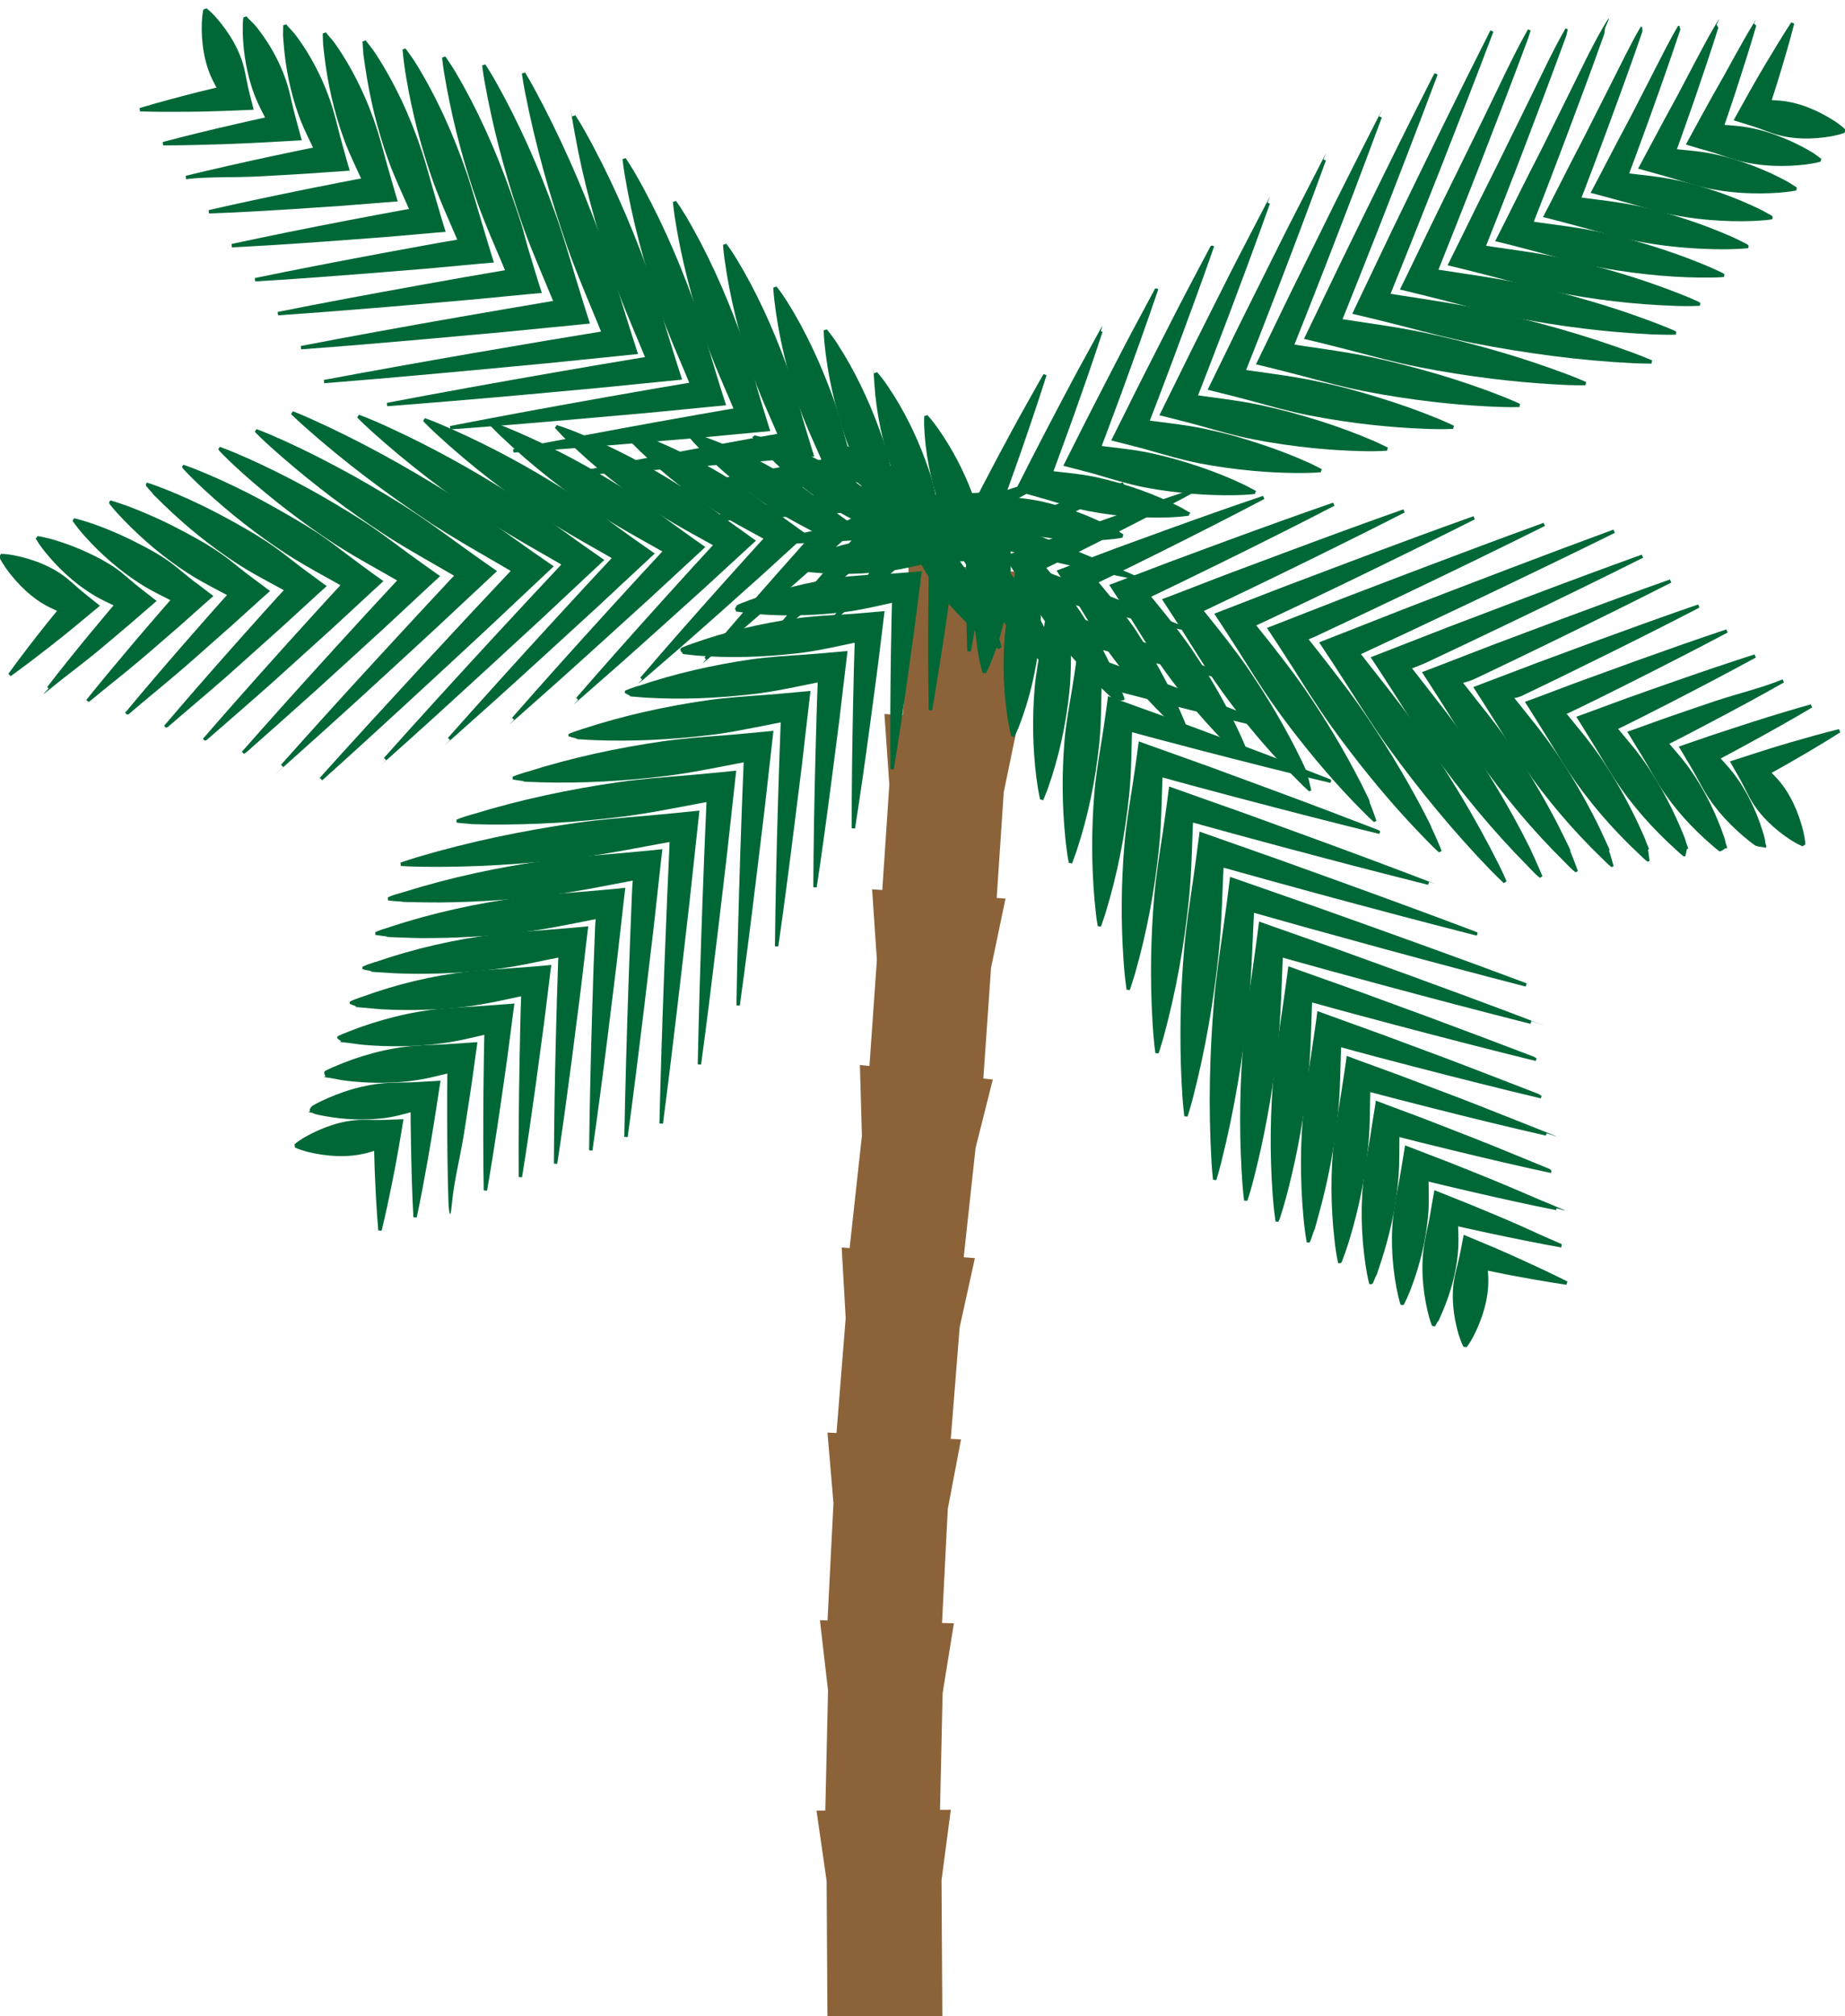 <?xml version="1.0" encoding="UTF-8"?>
<svg id="Layer_1" xmlns="http://www.w3.org/2000/svg" version="1.1" viewBox="0 0 2206.1 2410.3">
  <!-- Generator: Adobe Illustrator 29.2.1, SVG Export Plug-In . SVG Version: 2.1.0 Build 116)  -->
  <defs>
    <style>
      .st0 {
        fill: #8c6239;
      }

      .st1 {
        fill: #006837;
      }
    </style>
  </defs>
  <g>
    <polygon class="st0" points="1233.5 685.4 1085.9 671.5 1089.2 749.8 1074.8 903.1 1201.2 915 1215.6 761.7 1233.5 685.4"/>
    <polygon class="st0" points="1217.3 864.2 1057.5 853.5 1063.4 938 1052.3 1103.8 1189.1 1113 1200.2 947.1 1217.3 864.2"/>
    <polygon class="st0" points="1202.3 1074.2 1042.8 1063.1 1048.5 1147.5 1036.9 1313 1173.5 1322.5 1185 1157 1202.3 1074.2"/>
    <polygon class="st0" points="1187.1 1290.5 1028.2 1273.1 1030.6 1357.6 1012.6 1522.4 1148.6 1537.2 1166.5 1372.4 1187.1 1290.5"/>
    <polygon class="st0" points="1165.7 1504 1006.4 1491.3 1011.2 1575.6 998 1740.9 1134.3 1751.8 1147.5 1586.5 1165.7 1504"/>
    <polygon class="st0" points="1149.1 1720.7 989.4 1712.5 996.6 1796.8 988.2 1962.5 1124.9 1969.5 1133.3 1803.7 1149.1 1720.7"/>
    <polygon class="st0" points="1140.6 1940.5 980.4 1936.9 990.1 2021 986.3 2187.2 1123.4 2190.3 1127.1 2024.1 1140.6 1940.5"/>
    <polygon class="st0" points="1136.9 2163.4 976.3 2164.4 988.4 2248.4 989.4 2415 1126.8 2414.2 1125.8 2247.6 1136.9 2163.4"/>
  </g>
  <g>
    <g>
      <path class="st1" d="M166.8,129.2c23.1-7,47.6-13.4,71-19.4,13.2-3.3,29.5-7.1,42.8-10.1,0,0-13.1,21.6-13.1,21.6-4-8.5-8.8-16.6-13-25-10.5-21-14-46-13.2-69.5.3-5.2.7-10.3,1.9-15.5,0,0,3.8-1.3,3.8-1.3,4.2,3.3,7.8,6.9,11.3,10.8,15.5,17.6,28.7,39.2,33.9,62,2.1,9.1,3.5,18.5,5.9,27.6,0,0,5.2,20.8,5.2,20.8-24.9,1-52.1,2.3-77,2.4-19.3.2-39.6.2-58.9-.4,0,0-.5-4-.5-4h0Z"/>
      <path class="st1" d="M290.8,20.9s2-.8,3-1.1.8-.2.9-.2c3.5,4.2,7.8,7.5,11.2,11.7,17.9,22.1,32.2,48.7,39.5,76.3,3,11.3,5.2,23,8.4,34.3s6.2,23.3,7,25.8c-12.5.6-34.6,2.1-47.9,2.7s-30.8,1.5-46,2c-23.9.8-48.8,1.4-71.9,1.4,0,0-.5-4-.5-4h0c28.3-7.6,58.4-14.8,87.6-21.5,16.8-3.8,36-8.3,52.7-11.4s.6,3.1-1,6.6-4.3,7.5-5.7,9.4-3.6,3.6-4,2.8c-4.5-10.6-10.2-20.7-15.1-31.1-1.8-3.9-3.5-8-5.1-12.1-8.6-23.1-12.9-48.4-13.6-72.8,0-3.2,0-6.4,0-9.6,0-3.1.3-6.2.7-9.4Z"/>
      <path class="st1" d="M338.4,30.4s2.2-.9,3.1-1.1.8,0,.9,0c3.5,4.4,7.7,8.1,11,12.5,20.1,26.8,35.7,58.3,45.2,90.5,4,13.5,7,27.5,10.9,41,1.4,4.9,7.1,25.8,8.7,30.7-12.4.7-43.2,3.2-56.5,3.9-17.7,1-36.1,2.2-54.4,3.1-28.4,1.4-58.1,0-84.8,3.2,0,0-.5-4-.5-4h0c33.4-8.2,69.3-16.2,104.1-23.7,20.3-4.3,42.7-9.1,62.6-12.7s2.7,2.1,2.9,5c-1.2,1.9-5.7,9.4-6.8,11.2-2.1,1-3.8,1.4-4.4,0-5.3-12.6-11.7-24.7-17.2-37.1-2.1-4.7-4.1-9.5-5.8-14.4-10-27.5-15.9-57-18.2-85.8s-.5-7.6-.6-11.4c-.1-3.7-.1-7.4,0-11.1Z"/>
      <path class="st1" d="M386,40s2.5-.9,3.2-1.1c.4,0,.7,0,.8.2,3.5,4.6,7.6,8.7,10.9,13.4,22.1,31.6,39.2,67.9,50.8,104.8,4.9,15.8,8.8,31.9,13.5,47.8s8,28.4,10.4,35.7c-12.3.7-51.7,4.2-65.2,5.1-20.1,1.3-41.5,2.9-62.7,4.2-33,2.1-67.1,4-97.8,5.1,0,0-.5-4-.5-4h0c38.6-8.9,80.1-17.6,120.7-25.8,23.8-4.7,49.3-9.9,72.5-14,3.3-.6,5.2,1.3,6.8,3.5-1,1.6-7,11.4-7.9,12.9-2.1-.2-3.9-.8-4.8-3-6.1-14.5-13.1-28.7-19.4-43.2-2.4-5.5-4.6-11-6.6-16.7-11.5-31.8-19-65.6-22.9-98.9s-.9-8.7-1.3-13.1-.5-8.5-.6-12.8Z"/>
      <path class="st1" d="M433.6,49.6s2.8-1,3.3-1.2c.4,0,.7.2.8.4,3.5,4.9,7.5,9.3,10.7,14.3,24,36.5,42.7,77.4,56.4,119,5.9,18,10.6,36.4,16,54.5,2.9,9.8,8.9,30.9,12.1,40.6-12.1.8-60.3,5.3-73.8,6.3-22.6,1.6-46.8,3.6-71,5.3-37.5,2.7-76.3,5.2-110.8,6.9,0,0-.5-4-.5-4h0c43.7-9.5,91-19,137.3-27.9,27.3-5.2,56-10.7,82.4-15.3,4.4-.8,7.7.4,10.7,1.9-.8,1.3-8.2,13.5-8.9,14.6-2.2-1.3-4.1-3-5.3-5.9-6.9-16.5-14.6-32.7-21.5-49.2-2.6-6.2-5.1-12.6-7.4-19-13-36.2-22.1-74.2-27.6-112s-1.4-9.9-1.9-14.9-.9-9.6-1.2-14.5Z"/>
      <path class="st1" d="M481.2,59.2s3-1.1,3.4-1.2c.3.2.6.3.8.6,3.5,5.1,7.3,9.9,10.6,15.1,25.9,41.5,46.2,87,62.1,133.3,6.9,20.2,12.4,40.8,18.6,61.2,3.7,12.2,9.9,33.4,13.9,45.6-12,.9-68.9,6.4-82.4,7.5-25,2-52.1,4.3-79.3,6.4-42.1,3.3-85.5,6.5-123.8,8.7,0,0-.5-4-.5-4h0c48.8-10.1,101.8-20.3,153.9-30,30.8-5.7,62.6-11.6,92.3-16.6,5.5-.9,10.2-.4,14.6.3-.6,1-9.4,15.5-10,16.4-2.2-2.4-4.2-5.2-5.7-8.9-7.6-18.5-16-36.7-23.6-55.3-2.9-7-5.6-14.1-8.2-21.2-14.4-40.6-25.2-82.8-32.3-125-.9-5.5-1.8-11.1-2.5-16.6s-1.3-10.8-1.8-16.3Z"/>
      <path class="st1" d="M528.8,68.8s3.3-1.2,3.5-1.3c.3.2.6.5.7.7,3.5,5.3,7.2,10.5,10.5,16,27.6,46.4,49.8,96.5,67.7,147.5s14.2,45.3,21.1,68,10.8,35.9,15.6,50.5c-11.8.9-77.5,7.5-91.1,8.6-27.5,2.3-57.4,5-87.6,7.6-46.6,3.9-94.7,7.7-136.7,10.5,0,0-.5-4-.5-4h0c54-10.8,112.7-21.7,170.5-32.1,34.3-6.2,69.2-12.4,102.1-17.9s12.7-1.2,18.5-1.2c-.4.6-10.7,17.5-11,18.1-2.2-3.6-4.4-7.4-6.2-11.8-8.4-20.5-17.5-40.8-25.7-61.3-3.1-7.8-6.2-15.6-9-23.5-15.9-44.9-28.2-91.4-37-138.1-1.1-6.1-2.2-12.2-3.2-18.3s-1.8-11.9-2.4-18Z"/>
      <path class="st1" d="M576.5,78.3s3.5-1.3,3.7-1.3c.3.3.5.6.7.9,3.5,5.6,7.1,11.1,10.3,16.9,29.3,51.5,53.3,106.1,73.3,161.8,8.8,24.6,16.1,49.7,23.6,74.7,5.2,17.1,11.7,38.4,17.3,55.5-11.7,1-86.1,8.6-99.7,9.8-29.9,2.7-62.7,5.7-95.9,8.7-51.2,4.5-103.9,9-149.7,12.3,0,0-.5-4-.5-4h0c59.1-11.4,123.5-23.1,187.1-34.2,37.9-6.6,75.9-13.1,112-19.2,7.8-1.3,15.2-2.1,22.5-2.8-.2.3-11.9,19.5-12.1,19.8-2.3-4.7-4.5-9.6-6.6-14.7-9.2-22.5-18.9-44.8-27.9-67.4-3.4-8.6-6.7-17.2-9.7-25.8-17.3-49.3-31.3-100-41.6-151.2-1.3-6.7-2.6-13.4-3.8-20.1s-2.2-13.1-3-19.7Z"/>
      <path class="st1" d="M387.1,454.2c111.3-20.8,240-43,352-61.2,0,0-13.1,21.6-13.1,21.6-15.6-39.8-33.3-78.8-47.6-119.2-21-60.8-38.5-122.9-50.8-186.1-1.3-7.1-2.6-14.2-3.6-21.4l3.8-1.3c3.8,6.2,7.4,12.5,10.8,18.8,30.7,56.6,56.6,115.7,79,176,9.7,26.8,17.9,54.1,26.2,81.4,6,19.6,12.7,40.9,19.1,60.4-11.6,1.1-94.7,9.7-108.3,11-82.2,7.8-185,17.5-266.9,23.9,0,0-.5-4-.5-4h0Z"/>
      <path class="st1" d="M684.2,139.1l3.8-1.3c4,6.1,7.7,12.3,11.2,18.6,29.3,52.2,53.4,107.2,74,163.3,9.3,25.3,16.8,51.2,24.5,77,2.3,7.6,4.7,15.5,7.2,23.4,3.3,10.5,7.4,23.7,10.7,33.7-12.4,1.1-87.5,8.8-101.8,10.1-52.5,4.9-113.3,10.5-171.1,15.3-27.4,2.3-54.9,4.5-79.7,6.4,0,0-.5-4-.5-4h0c62.7-12,131.1-24.3,198.3-36,40.3-7,80.8-13.9,119-20.2,4-.7,7.8-1,11.5-1.2-.3.4-12.1,19.9-12.3,20.3-1.3-2.5-2.6-5.2-3.8-8-13.8-34.1-29.1-67.7-41.3-102.5-.6-1.6-1.1-3.3-1.7-4.9-18.9-55.4-34.7-112.2-45-169.9s-2.3-13.4-3.1-20.1Z"/>
      <path class="st1" d="M744.3,190.3l3.8-1.3c4.1,6,7.9,12.2,11.5,18.4,27.6,47.9,50,98.8,69,150.6,8.8,23.8,15.7,48.3,22.9,72.6,2.1,7.2,4.4,14.6,6.7,22.1,2.8,9,7.2,23.2,10,31.8-13.3,1.1-80.3,7.9-95.2,9.2-49.5,4.3-106.1,9.5-160,13.9-25.3,2-51.5,4.1-74.5,5.7,0,0-.5-4-.5-4h0c58.7-11.5,122.6-23.2,185.2-34.3,37.4-6.6,75.6-13.3,111.2-19.2,3.4-.6,6.5-.5,9.3-.2-.5.9-11,18.1-11.5,18.9-1.4-1.8-2.6-3.8-3.6-6.2-12.9-31.9-27.4-63.2-38.9-95.6-.5-1.5-1.1-3.1-1.6-4.6-17.7-51.8-32.1-104.9-41.1-159-1-6.2-2-12.5-2.7-18.8Z"/>
      <path class="st1" d="M804.5,241.5l3.8-1.3c4.3,5.9,8.2,12,11.9,18.2,25.8,43.7,46.6,90.3,64.1,137.9s14.6,45.4,21.2,68.3c2,6.8,4,13.8,6.2,20.8s7,22.7,9.3,29.9c-14.1,1.2-73.1,7-88.6,8.3-46.5,3.9-98.9,8.5-149,12.4-23.2,1.8-48.1,3.6-69.4,5,0,0-.5-4-.5-4h0c54.7-11,114-22.1,172.1-32.6,34.5-6.2,70.3-12.6,103.4-18.1,2.9-.5,5.1,0,7.2.9-.8,1.3-10,16.4-10.7,17.6-1.4-1-2.7-2.4-3.5-4.4-12-29.7-25.8-58.6-36.5-88.8s-1-2.9-1.5-4.3c-16.4-48.2-29.5-97.7-37.2-148-.9-5.8-1.6-11.6-2.2-17.6Z"/>
      <path class="st1" d="M864.6,292.6l3.8-1.3c4.4,5.8,8.5,11.8,12.2,18,24,39.5,43.1,81.9,59.1,125.2s13.4,42.5,19.6,63.9c1.8,6.4,3.7,12.9,5.7,19.4s6.7,22.2,8.6,27.9c-15,1.2-65.9,6.1-82.1,7.4-43.5,3.5-91.7,7.6-138,10.9-21.1,1.5-44.7,3.1-64.3,4.3,0,0-.5-4-.5-4h0c50.8-10.5,105.5-21,159-30.9,31.5-5.8,65.1-12,95.5-17.1,2.3-.4,3.8.6,5,1.9-1.1,1.7-8.9,14.7-9.9,16.3-1.5-.3-2.7-1-3.4-2.6-11.1-27.4-24.1-54.1-34.1-82-.5-1.3-.9-2.6-1.4-4-15.2-44.5-26.9-90.5-33.2-137.1-.7-5.4-1.3-10.8-1.7-16.3Z"/>
      <path class="st1" d="M924.7,343.8l3.8-1.3c4.6,5.7,8.7,11.7,12.6,17.8,22.2,35.4,39.7,73.5,54.1,112.6,7.2,19.4,12.3,39.5,17.9,59.5,1.7,6,3.4,12,5.2,18.1s6.5,21.7,7.9,26c-15.9,1.3-58.7,5.3-75.5,6.5-40.5,3.1-84.5,6.6-127,9.4-19,1.2-41.3,2.7-59.1,3.5,0,0-.5-4-.5-4h0c46.8-10,97-19.9,145.9-29.2,28.6-5.4,59.9-11.3,87.7-16s2.4,1.1,2.8,2.9c-1.3,2.2-7.9,13-9.1,15-1.5.4-2.7.4-3.2-.8-10.2-25.2-22.5-49.6-31.7-75.1-.4-1.2-.9-2.4-1.3-3.6-14-40.9-24.3-83.2-29.3-126.2-.6-4.9-1-9.9-1.3-15Z"/>
      <path class="st1" d="M984.8,395l3.8-1.3c4.7,5.6,9,11.5,12.9,17.6,20.2,31.2,36.3,65,49.2,99.9s11.2,36.6,16.3,55.1c1.5,5.5,3.1,11.2,4.8,16.8s6.3,21.2,7.2,24.1c-16.7,1.3-51.5,4.4-68.9,5.7-37.4,2.7-77.3,5.6-115.9,7.9-16.9.9-37.9,2.2-54,2.8,0,0-.5-4-.5-4h0c42.8-9.5,88.5-18.8,132.8-27.5,25.7-5,54.6-10.6,79.8-15,1.1-.2,1.1,1.6.7,3.9-1.6,2.6-6.8,11.2-8.3,13.6-1.5,1.2-2.7,1.8-3.1,1-9.4-22.9-20.8-45-29.3-68.3-.4-1.1-.8-2.2-1.2-3.3-12.7-37.2-21.7-76-25.4-115.2-.4-4.5-.7-9.1-.8-13.7Z"/>
      <path class="st1" d="M1045,446.2l3.8-1.3c4.9,5.6,9.2,11.4,13.3,17.5,18.3,27.1,32.9,56.6,44.2,87.2s10.1,33.7,14.6,50.7c1.4,5.1,2.7,10.3,4.3,15.4s6.1,20.7,6.5,22.2c-17.6,1.3-44.3,3.6-62.4,4.8-34.4,2.4-70.1,4.8-104.9,6.4-14.8.7-34.5,1.7-48.8,2.1,0,0-.5-4-.5-4h0c38.8-9,80-17.7,119.7-25.8,22.8-4.6,49.4-10,72-14s0,2.2-1.5,5-5.6,9.6-7.5,12.3-2.8,3.2-2.9,2.8c-8.5-20.6-19.2-40.5-26.9-61.5-.4-1-.7-2-1.1-3-11.5-33.6-19.1-68.8-21.4-104.3s-.4-8.2-.3-12.4Z"/>
      <path class="st1" d="M990.4,674.6c34.8-8.6,71.4-16.6,106.5-24.1,19.9-4.2,44.2-9,64.1-12.9,0,0-13.1,21.6-13.1,21.6-8.2-19.2-18.5-37.6-25.4-57.3-10.1-30-16.3-61.5-17.5-93.3,0-3.7-.1-7.3.1-11.1l3.8-1.3c5,5.5,9.4,11.3,13.6,17.3,16.1,23.2,29.3,48.2,39.3,74.5,7.2,19.6,10.9,40.4,16.7,60.4,0,0,5.8,20.2,5.8,20.2-49.3,3.7-100.3,6.9-149.7,8.8-12.7.4-31.1,1.3-43.7,1.4,0,0-.5-4-.5-4h0Z"/>
    </g>
    <g>
      <path class="st1" d="M9.9,805.6c14.1-19.6,29.6-39.6,44.6-58.5,8.5-10.7,19.1-23.5,27.9-34,0,0,2.7,25.1,2.7,25.1-8.3-4.3-17.1-7.9-25.5-12-21.1-10.3-39-28.1-52.7-47.2-2.9-4.3-5.7-8.6-7.9-13.5,0,0,2.2-3.4,2.2-3.4,5.3,0,10.4.8,15.5,1.7,11.5,2.3,23.2,5.7,34.2,10.4s21.4,10.7,30.4,18.2c7.2,6,14.1,12.5,21.4,18.3,0,0,16.8,13.4,16.8,13.4-19.1,15.9-40,33.5-59.7,48.7-15.2,11.9-31.3,24.2-47,35.5,0,0-2.8-2.8-2.8-2.8h0Z"/>
      <path class="st1" d="M44.7,640.8c2.4.3,4.7.8,7.1,1.3,4.7,1,9.4,2.2,14,3.6s11.1,3.6,16.7,5.6c10,3.7,19.8,8,29.5,12.7s23.1,12.3,33.1,20.3c3.8,3.1,7.5,6.2,11.2,9.4,4.1,3.5,8.2,7,12.5,10.3s17.3,13.5,18.5,14.4c-8.6,7.2-24,20.9-33.1,28.6-13.5,11.4-27.6,23.4-41.3,34.7-17.4,14.2-36.2,28-53.1,41.9s-1-.3-1.8-.9-1.5-1.5-1.5-1.5h0c15.5-20.2,32.3-41,48.9-61.2,2.5-3,4.9-6,7.4-8.9,11-13.2,23.5-28.4,34.8-40.9s2.7,2.5,3.6,6.7,1.2,8.7,1.2,11-.6,4-1.1,3.7c-10-5.6-20.6-10.2-30.8-15.4-4.5-2.3-8.9-4.9-13.2-7.7-20.1-12.9-38.1-29.9-53-48.2-2.7-3.3-5.2-6.6-7.6-10.1-1.2-1.7-2.1-3.7-3.4-5.3s.1-1.5.6-2.5,1-1.5,1-1.5Z"/>
      <path class="st1" d="M88.4,619.5c3,.7,6,1.4,8.9,2.3,5.9,1.7,11.8,3.6,17.6,5.7s14.1,5.3,21,8.3c12.6,5.3,25,11.5,37.2,17.9s24.7,13.8,35.7,22.5c4.1,3.3,8.2,6.6,12.3,10,4.5,3.7,9,7.5,13.8,10.9s17.8,13.7,20.3,15.4c-8.6,7.3-30.5,27.2-39.7,35.2-16,13.8-32.8,28.6-49.5,42.7-19.6,16.5-40.4,32.6-59.1,48.3-.3.3-1.2,0-2-.3-.5-.5-1.7-1.7-1.7-1.7h0c18.7-23.3,39-47.6,59.1-71.3,3-3.5,5.9-7,8.9-10.4,13.4-15.6,28.2-33,41.8-47.9s3.9.2,6,2.6c.2,2.3,1.2,11.1,1.4,13.1-.8,1.7-1.7,2.7-2.8,2.1-11.8-6.7-24.2-12.5-36.1-18.9-5.3-2.9-10.5-5.9-15.5-9.2-23.7-15.4-45.5-34.5-64.2-55.3-3.3-3.7-6.6-7.5-9.6-11.4-1.5-1.9-2.8-4.1-4.5-6s-.3-1.7-.2-2.9c.3-.5,1.1-1.7,1.1-1.7Z"/>
      <path class="st1" d="M132,598.2c3.6,1,7.2,2.1,10.8,3.3,7.2,2.4,14.2,5,21.3,7.9s17,7.1,25.3,10.9c15.2,7,30.1,14.9,44.8,23,13.3,7.3,26.3,15.4,38.3,24.6,4.5,3.5,9,7,13.4,10.6,4.9,3.9,9.8,7.9,15,11.6s18.3,13.8,22,16.4c-8.6,7.4-37,33.5-46.3,41.7-18.4,16.1-38,33.8-57.6,50.8-21.8,18.8-44.7,37.2-65.2,54.8-.5.4-1.4.3-2.3.2-.4-.4-1.9-1.9-1.9-1.9h0c21.9-26.4,45.6-54.1,69.4-81.4,3.5-4,6.9-7.9,10.4-11.9,15.9-18.1,32.9-37.6,48.7-54.8s5.5-2.3,8.4-1.5c.2,2,1.4,13.4,1.6,15.1-1.4,1-2.8,1.4-4.5.5-13.6-7.8-27.7-14.7-41.4-22.4-6.1-3.4-12-6.9-17.9-10.7-27.4-17.8-52.9-39.2-75.4-62.4-4-4.1-7.9-8.3-11.7-12.6-1.9-2.2-3.6-4.5-5.5-6.6s-.8-2-1.1-3.2c.3-.4,1.3-2,1.3-2Z"/>
      <path class="st1" d="M175.6,576.9c4.3,1.3,8.5,2.8,12.6,4.3,8.4,3.1,16.7,6.5,24.9,10s19.9,8.9,29.7,13.6c17.8,8.7,35.3,18.3,52.5,28.2,14.1,8.1,27.9,16.9,40.9,26.7,4.9,3.7,9.7,7.4,14.5,11.2,5.3,4.1,10.6,8.3,16.2,12.3s18.8,14,23.8,17.4c-8.6,7.5-43.5,39.9-52.9,48.3-20.8,18.5-43.3,39-65.8,58.9-24,21.1-48.9,41.8-71.2,61.2-.6.5-1.6.7-2.5.8-.3-.3-2.1-2.1-2.1-2.1h0c25.1-29.6,52.3-60.7,79.6-91.5,4-4.5,7.9-8.9,11.9-13.4,18.4-20.6,37.6-42.2,55.7-61.7s7.2-4.8,10.8-5.5c.2,1.6,1.7,15.8,1.8,17.1-2,.3-4,0-6.1-1.2-15.4-8.9-31.2-17-46.7-25.8-6.8-3.9-13.6-8-20.2-12.3-31-20.2-60.2-43.9-86.6-69.5s-9.3-9.2-13.7-13.9-4.3-4.9-6.5-7.3-1.3-2.2-1.9-3.6c.2-.3,1.5-2.3,1.5-2.3Z"/>
      <path class="st1" d="M219.3,555.6c4.9,1.6,9.7,3.4,14.5,5.3,9.6,3.8,19.1,7.9,28.5,12.1,11.4,5.2,22.8,10.6,34,16.3,20.4,10.4,40.4,21.7,60.2,33.4s29.6,18.4,43.5,28.8c5.2,3.9,10.4,7.9,15.6,11.8,5.7,4.3,11.5,8.7,17.4,13s19.3,14.1,25.5,18.4c-8.6,7.6-49.9,46.2-59.5,54.9-23.2,20.9-48.6,44.1-74,66.9-26.2,23.3-53.1,46.5-77.3,67.6-.7.7-1.8,1-2.8,1.4-.3-.3-2.3-2.3-2.3-2.3h0c28.3-32.7,59-67.3,89.8-101.6,4.5-5,8.9-9.9,13.4-14.9,20.8-23,42.3-46.8,62.7-68.7,4.3-4.6,8.8-7.2,13.3-9.6.1,1.2,1.9,18.1,2,19.1-2.5-.4-5.1-1.2-7.8-2.8-17.2-10-34.8-19.3-51.9-29.3-7.6-4.4-15.1-9-22.5-13.8-34.7-22.7-67.6-48.6-97.8-76.6-5.4-5-10.6-10-15.8-15.2s-5-5.3-7.6-7.9-1.9-2.5-2.7-3.9c.2-.2,1.6-2.6,1.6-2.6Z"/>
      <path class="st1" d="M262.9,534.2c5.5,2,11,4.1,16.3,6.3,10.8,4.5,21.5,9.3,32.2,14.3,12.9,6.1,25.7,12.4,38.3,19,23.1,12,45.6,25,67.8,38.6s31.2,20,46.1,30.9c5.6,4.1,11.2,8.3,16.8,12.4,6,4.5,12.3,9.1,18.6,13.6s19.8,14.3,27.3,19.4c-8.6,7.7-56.4,52.5-66.1,61.4-25.6,23.3-53.8,49.3-82.2,75-28.4,25.6-57.3,51.1-83.3,74.1-.9.8-2,1.4-3,2-.2-.2-2.5-2.5-2.5-2.5h0c31.5-35.8,65.7-73.9,100-111.6,5-5.5,9.9-10.9,14.9-16.4,23.3-25.5,47-51.4,69.6-75.6,5.2-5.5,10.5-9.7,15.7-13.7,0,.8,2.2,20.4,2.2,21.1-3.1-1.2-6.3-2.5-9.5-4.4-18.9-11.1-38.3-21.6-57.2-32.7-8.4-4.9-16.7-10-24.9-15.3-38.4-25.1-74.9-53.3-109.1-83.7-6-5.4-12-10.9-17.8-16.5s-5.7-5.7-8.6-8.6-2.4-2.8-3.5-4.3c.1-.2,1.8-2.8,1.8-2.8Z"/>
      <path class="st1" d="M306.6,512.9c6.2,2.3,12.2,4.8,18.2,7.3,12.1,5.2,24,10.7,35.8,16.4,14.4,6.9,28.6,14.2,42.7,21.7,25.7,13.7,50.8,28.3,75.5,43.7,16.7,10.4,32.8,21.5,48.7,33,6,4.3,11.9,8.7,17.9,13,6.4,4.7,13.1,9.5,19.9,14.3,9,6.4,20.3,14.4,29,20.4-8.5,7.8-62.8,58.9-72.7,68-27.9,25.7-59.1,54.5-90.3,83-30.6,27.9-61.5,55.7-89.4,80.5s-2.2,1.8-3.3,2.6c0,0-2.6-2.6-2.6-2.6h0c34.7-38.9,72.3-80.5,110.2-121.7,5.5-6,10.9-11.9,16.4-17.8,25.8-28,51.7-56,76.6-82.6,6.1-6.4,12.1-12.2,18.1-17.7,0,.4,2.4,22.8,2.5,23.1-3.7-1.9-7.4-3.8-11.2-6-20.8-12.2-41.8-23.9-62.5-36.2-9.2-5.5-18.3-11-27.2-16.9-42-27.6-82.3-58-120.3-90.9-6.7-5.8-13.4-11.7-19.9-17.7s-6.5-6.1-9.7-9.2-2.9-3-4.3-4.6c0,0,2-3.1,2-3.1Z"/>
      <path class="st1" d="M382.4,929.8c37.9-42.1,79-87,120.4-131.8,41.4-44.8,83.1-89.4,122-130.6,0,0,2.7,25.1,2.7,25.1-36.6-22.1-74.3-42.4-110.2-65.7-53.6-35.5-105.3-74.2-153.4-117-5.4-4.8-10.7-9.7-15.9-14.8,0,0,2.2-3.4,2.2-3.4,6.8,2.6,13.4,5.5,20,8.4,29.4,13.2,58.2,27.5,86.5,42.9,28.3,15.4,56,31.8,83.2,48.9,24,15.4,47.1,32.1,70.3,48.8,16.6,11.9,34.9,24.8,51.9,36.4-8.5,7.9-69.3,65.2-79.3,74.6-30.3,28.1-64.3,59.7-98.5,91.1-34.1,31.4-68.4,62.7-99,90.1,0,0-2.8-2.8-2.8-2.8h0Z"/>
      <path class="st1" d="M429.1,495.7c6.4,2.4,12.6,4.9,18.9,7.6s12.9,5.7,19.4,8.7c48.3,22.3,95.1,48,140,76.5,22.8,14.5,44.5,30.5,66.3,46.3,6.5,4.7,13.2,9.5,19.9,14.3,9,6.4,20.3,14.3,29,20.3-9.2,8.4-64.1,60.2-74.7,69.9-38.2,35.3-82.3,75.9-124.6,114.4-20.1,18.3-40.4,36.5-58.9,53s-1.7,1.4-2.6,2c0,0-2.7-2.7-2.7-2.7h0c42.3-47.4,88.9-98.5,135-148.4,27.6-29.9,55.5-59.8,81.9-87.9,3.1-3.3,6.3-6.2,9.5-9,0,.5,2.5,23.2,2.5,23.6-2.1-1-4.2-2-6.3-3.3-32.3-19.2-65.5-36.8-96.9-57.5-49.3-32.4-96.4-68.3-140.3-107.8-1-.9-2-1.8-2.9-2.7-4.1-3.7-8.1-7.6-12.1-11.5s-1.5-1.8-2.3-2.6c0,0,2-3.2,2-3.2Z"/>
      <path class="st1" d="M507.9,499.8c6,2.1,11.9,4.4,17.7,6.9s12.1,5.2,18.1,7.9c45.3,20.3,89,44,130.9,70.6s41.8,28.8,62.3,43.8c6.1,4.4,12.4,9,18.7,13.5,7.7,5.4,19.8,14,27.3,19.2-9.9,9-59,55.1-70.1,65.3-36.2,33.1-77.3,70.9-117,106.7-18.7,16.8-38.1,34.1-55.3,49.4s-1.5,1.1-2.4,1.5c-.2-.2-2.5-2.5-2.5-2.5h0c39.5-44.6,82.9-92.5,125.7-139.2,25.5-27.8,51.7-56.2,76.3-82.4s5.5-4.8,8.3-6.6c.1,1.1,2.2,21.2,2.3,22.1-1.7-.5-3.5-1.1-5.3-2.2-30.3-17.9-61.5-34.2-90.9-53.5-46-30.3-89.8-64.1-130.3-101.5-.9-.8-1.8-1.7-2.7-2.5-3.8-3.5-7.4-7.2-11.1-10.9s-1.1-1.8-1.8-2.5c0,0,1.9-2.9,1.9-2.9Z"/>
      <path class="st1" d="M586.8,503.9c5.6,1.9,11.1,3.9,16.5,6.1s11.3,4.6,16.9,7.1c42.2,18.4,83,40.1,121.8,64.7,20.1,12.8,39.1,27.2,58.3,41.3,5.7,4.2,11.6,8.5,17.5,12.7s19.3,13.8,25.6,18.1c-10.6,9.6-53.9,50.1-65.5,60.6-34.1,30.9-72.4,65.9-109.4,99-17.2,15.4-35.8,31.7-51.7,45.8s-1.4.8-2.2,1c-.3-.3-2.3-2.3-2.3-2.3h0c36.6-41.8,76.8-86.5,116.4-130,23.5-25.8,48-52.5,70.8-76.9,2.2-2.4,4.6-3.4,7-4.1.2,1.6,2,19.2,2.2,20.5-1.4,0-2.9-.2-4.4-1.1-28.2-16.7-57.6-31.6-84.9-49.6-42.7-28.2-83.3-59.9-120.4-95.2-.8-.8-1.7-1.6-2.5-2.4-3.4-3.3-6.8-6.8-10.2-10.3s-.8-1.8-1.4-2.3c0,0,1.8-2.7,1.8-2.7Z"/>
      <path class="st1" d="M665.6,508.1c5.2,1.6,10.3,3.4,15.3,5.3s10.5,4.1,15.7,6.3c39.2,16.3,76.9,36.1,112.8,58.8,18.8,11.9,36.5,25.6,54.3,38.8,5.3,4,10.8,8,16.4,12s18.8,13.5,23.8,17c-11.2,10.1-48.7,45-60.9,56-32,28.8-67.4,60.9-101.7,91.3-15.7,13.9-33.5,29.3-48.1,42.2s-1.2.5-2,.6c-.4-.4-2.2-2.2-2.2-2.2h0c33.8-39,70.8-80.5,107.1-120.7,21.4-23.7,44.3-48.9,65.2-71.4s3.8-2,5.8-1.7c.2,2.1,1.8,17.2,2,19-1.1.6-2.2.7-3.4,0-26.2-15.5-53.6-29-79-45.7-39.5-26-76.7-55.7-110.4-88.8-.8-.7-1.5-1.5-2.2-2.2-3.1-3.1-6.1-6.4-9.2-9.7s-.4-1.7-.9-2.2c0,0,1.6-2.5,1.6-2.5Z"/>
      <path class="st1" d="M744.5,512.2c4.8,1.4,9.5,2.9,14.1,4.6,4.8,1.7,9.7,3.6,14.5,5.5,36.1,14.4,70.9,32.2,103.7,53,17.5,11.1,33.8,23.9,50.4,36.4,5,3.7,10,7.5,15.2,11.2s18.4,13.3,22.1,15.8c-11.9,10.7-43.6,40-56.3,51.3-29.9,26.8-62.4,55.9-94.1,83.6-14.3,12.4-31.2,26.9-44.6,38.5s-1.1.2-1.9,0c-.5-.5-2-2-2-2h0c31-36.3,64.7-74.5,97.8-111.5,19.4-21.6,40.5-45.2,59.7-65.8,1.3-1.4,2.9-.7,4.6.7.3,2.7,1.6,15.3,1.9,17.5-.7,1.1-1.5,1.6-2.4,1.1-24.1-14.2-49.6-26.3-73-41.8-36.2-23.9-70.2-51.5-100.5-82.5-.7-.7-1.3-1.4-2-2.1-2.8-2.9-5.4-6.1-8.2-9.1s0-1.7-.4-2.1c0,0,1.5-2.3,1.5-2.3Z"/>
      <path class="st1" d="M823.3,516.3c4.4,1.1,8.7,2.4,12.9,3.8,4.4,1.5,8.8,3,13.2,4.7,33.1,12.4,64.8,28.2,94.6,47.1,16.2,10.2,31.2,22.3,46.4,33.9,4.6,3.5,9.2,7,14,10.4s17.9,13,20.4,14.7c-12.6,11.3-38.4,35-51.6,46.7-27.8,24.7-57.4,50.9-86.4,75.9-12.8,11-28.9,24.4-41,34.9s-.9,0-1.7-.4c-.6-.6-1.8-1.8-1.8-1.8h0c28.1-33.5,58.7-68.6,88.5-102.3,17.3-19.6,36.8-41.6,54.2-60.3.9-1,2.1.7,3.3,3.1.3,3.2,1.4,13.3,1.7,15.9-.4,1.6-.9,2.5-1.5,2.1-22.1-13-45.6-23.7-67-37.9-32.9-21.8-63.6-47.3-90.5-76.2s-1.2-1.3-1.8-1.9c-2.5-2.7-4.7-5.7-7.3-8.5s.3-1.7.1-1.9c0,0,1.4-2.1,1.4-2.1Z"/>
      <path class="st1" d="M902.2,520.4c4,.9,7.9,1.9,11.7,3.1,4,1.2,8,2.5,12,3.9,30,10.4,58.7,24.3,85.5,41.2,14.9,9.4,28.5,20.6,42.4,31.4,4.2,3.3,8.4,6.5,12.8,9.6s17.4,12.8,18.7,13.6c-13.3,11.8-33.3,30-47,42-25.7,22.6-52.4,46-78.8,68.2-11.3,9.5-26.5,22-37.4,31.3s-.8-.3-1.5-.9-1.7-1.7-1.7-1.7h0c25.3-30.7,52.7-62.6,79.2-93.1,15.3-17.5,33.1-37.9,48.6-54.8.4-.5,1.5,2.1,2.1,5.5s1.4,11.3,1.5,14.4-.2,3.4-.5,3.2c-20.1-11.7-41.6-21.1-61-34-29.6-19.7-57.1-43-80.6-69.8-.5-.6-1-1.2-1.5-1.8-2.2-2.5-4.1-5.3-6.3-7.9s.7-1.7.6-1.8c0,0,1.2-1.9,1.2-1.9Z"/>
      <path class="st1" d="M995.4,738.3c22.5-28,46.6-56.6,69.9-83.9,13.2-15.4,29.6-34,43.1-49.2,0,0,2.7,25.1,2.7,25.1-18.2-10.2-37.5-18.6-55-30.1-26.2-17.7-50.4-39-70.6-63.5-2.3-2.8-4.5-5.8-6.7-8.9l2.2-3.4c7.3,1.3,14.3,3.3,21.3,5.4,26.9,8.6,52.6,20.5,76.4,35.3,17.6,11.2,33.2,25.4,50,37.8,0,0,16.9,12.5,16.9,12.5-37,32.9-75.5,66.4-113.6,97.9-9.9,8-24,19.9-33.9,27.7,0,0-2.8-2.8-2.8-2.8h0Z"/>
    </g>
    <g>
      <path class="st1" d="M452.3,1471.1c-2.1-24.1-3.3-49.3-4.3-73.5-.5-13.6-.8-30.3-1-44,0,0,18.4,17.3,18.4,17.3-9.1,2.1-18.1,5.1-27.2,7.5-22.7,5.9-47.9,4.1-70.7-1.5-5-1.4-9.9-2.9-14.8-5.1,0,0-.5-4-.5-4,4.1-3.4,8.4-6.2,12.9-8.8,20.5-11.5,44.3-20,67.7-20.3,9.4-.1,18.8.4,28.2,0,0,0,21.5-.8,21.5-.8-4.1,24.5-8.6,51.5-13.6,75.8-3.8,18.9-8,38.8-12.6,57.5,0,0-4-.3-4-.3h0Z"/>
      <path class="st1" d="M381.9,1317.4c25.5-12.6,54.3-21.4,82.8-22.9,11.7-.6,23.6-.3,35.3-1.1s24.1-1.2,26.7-1.5c-2,12.4-5.1,34.3-7.3,47.4-2.5,15-4.9,30.5-7.6,45.5-4.2,23.5-8.7,48-13.5,70.6,0,0-4-.3-4-.3h0c-1.6-28.9-2.4-59.5-2.9-89.1-.3-17-.7-36.6-.2-53.3,0-1.7,5.3.8,9.4,3.8s7.1,6.5,8.3,7.8.6.9.4.9c-11.2,2.1-22.1,5.7-33.2,8.3-7,1.7-14.1,2.9-21.3,3.6-21.5,2.2-43.7,1.1-64.6-2.6s-12-3.4-18.2-4.4-.7-1.8-1-1.8-.7-1.7-.9-1.7c.7-1.2,1.3-2.5,2.2-3.4s.6-1,1-1.2c2.7-1.7,5.6-3.1,8.5-4.5Z"/>
      <path class="st1" d="M398.7,1275.5c30.7-13.4,64.4-22.8,97.9-25.4,14.1-1.1,28.3-1.1,42.4-2.2s26.8-1.6,31.9-2.1c-1.9,12.3-5.8,42.9-7.9,56.1-2.7,17.5-5.4,35.8-8.3,53.8-4.5,28.1-12,56.9-14.4,83.7s-4-.3-4-.3h0c-1.2-33.8-1.5-69.8-1.6-104.8,0-20.3-.1-42.8.5-62.7.1-3.3,4.4-2.7,8.3-2.4,2.1,2,8.7,8.2,9.7,9.2.2.5.1.8-.2.9-13.1,2.4-26.1,6.2-39.1,9-8.2,1.8-16.6,3.2-25,4.2-25.3,2.8-51.2,2.4-76-.7-7.3-.9-14.4-2.8-21.7-3.7s-1.2-1.6-1.6-1.6-1.1-1.4-1.5-1.5c-.2-1.1-.3-2-.5-3,.3-.2.5-1.4.8-1.6,3.3-1.9,6.8-3.3,10.2-4.9Z"/>
      <path class="st1" d="M415.5,1233.7c35.8-14.3,74.5-24.3,113-28,16.4-1.6,33-2,49.5-3.3s29.4-2,37.1-2.8c-1.8,12.1-6.6,51.5-8.5,64.8-2.9,20-5.8,41.2-8.9,62.2-4.8,32.7-10.1,66.5-15.3,96.7,0,0-4-.3-4-.3h0c-.7-38.7-.7-80-.3-120.5.3-23.6.5-49.1,1.2-72,.2-5,3.9-6.6,7.3-8.5,1.7,1.6,10.3,9.7,11.1,10.5,0,.5-.3.8-.8.9-15.1,2.7-30.1,6.7-45.1,9.8-9.5,2-19.1,3.6-28.8,4.7-29,3.4-58.7,3.6-87.4,1.2-8.4-.7-16.7-2.3-25.1-3.1s-1.6-1.3-2.3-1.3-1.4-1.2-2.1-1.2c-1.1-.9-2.1-1.8-3.1-2.6.3-.2.3-1.9.6-2,3.8-2.1,7.9-3.6,12-5.2Z"/>
      <path class="st1" d="M432.2,1191.9c41-15.1,84.6-25.7,128.1-30.5,18.8-2.1,37.8-2.8,56.6-4.4,10.2-.8,32-2.3,42.3-3.5-1.7,12-7.3,60.1-9.2,73.5-3.1,22.4-6.2,46.5-9.5,70.5-5.2,37.3-10.7,75.7-16.3,109.8,0,0-4-.3-4-.3h0c-.3-43.5.2-90.3,1-136.2.5-26.9,1-55.3,2-81.4s3.4-10.6,6.2-14.6c1.4,1.3,11.9,11.2,12.6,11.9-.3.4-.8.7-1.4.8-17.1,3.1-34.1,7.2-51.1,10.6-10.8,2.1-21.6,4-32.5,5.3-32.8,3.9-66.2,4.9-98.9,3.2-9.6-.5-19-1.8-28.6-2.4s-2-1.1-3-1.1-1.9-.8-2.7-1c-2.1-.4-3.9-1.5-5.8-2.3.2-.1.1-2.3.3-2.4,4.3-2.4,9.1-3.8,13.7-5.5Z"/>
      <path class="st1" d="M449,1150c46.2-16,94.7-27.1,143.2-33.1,21.2-2.5,42.5-3.7,63.7-5.5s34.7-2.7,47.5-4.1c-1.6,11.9-8,68.7-9.8,82.2-3.3,24.9-6.6,51.8-10.1,78.9-5.5,41.8-11.4,85-17.2,122.9,0,0-4-.3-4-.3h0c.2-48.4,1.1-100.5,2.4-151.9.8-30.3,1.6-61.5,2.7-90.8.3-8.3,2.8-14.5,5.1-20.8,1,1,13.5,12.7,14,13.2-.6.4-1.2.6-2,.8-19.1,3.4-38.1,7.7-57.1,11.4-12,2.3-24.1,4.4-36.3,5.8-36.6,4.5-73.7,6.1-110.3,5.1-10.7-.3-21.3-1.2-32-1.8s-2.5-.8-3.7-.8-2.2-.7-3.3-.8c-2.9-.4-5.7-1.2-8.5-1.9.2-.1,0-2.7.1-2.8,4.9-2.6,10.3-4,15.4-5.8Z"/>
      <path class="st1" d="M465.8,1108.2c51.3-16.8,104.8-28.7,158.3-35.6,23.5-3.1,47.2-4.5,70.9-6.5,15.3-1.3,37.3-3.1,52.7-4.8-1.6,11.8-8.7,77.4-10.4,90.9-3.4,27.4-7,57.2-10.8,87.3-5.8,46.4-12.1,94.2-18.1,135.9,0,0-4-.3-4-.3h0c.6-53.2,2-110.8,3.7-167.6,1-33.6,2.1-67.8,3.5-100.1.4-9.9,2.3-18.4,4-26.9.7.7,15.1,14.3,15.5,14.6-.8.3-1.7.6-2.6.7-21.1,3.7-42,8.2-63.1,12.1-13.3,2.5-26.6,4.7-40,6.4-40.4,5-81.2,7.3-121.7,7.1-11.8-.1-23.6-.7-35.4-1.1s-2.9-.6-4.4-.6-2.6-.5-3.9-.6c-3.7-.3-7.5-1-11.2-1.5.1,0-.2-3.1-.1-3.2,5.4-2.8,11.4-4.2,17.2-6.1Z"/>
      <path class="st1" d="M482.6,1066.4c56.5-17.7,114.8-30.1,173.5-38.2,25.9-3.6,51.9-5.4,78-7.6,17.8-1.6,40-3.5,57.9-5.5-1.5,11.6-9.4,86-11.1,99.6-3.6,29.9-7.4,62.5-11.4,95.6-6.2,51-12.7,103.5-19,149,0,0-4-.3-4-.3h0c1.1-58.1,2.9-121,5-183.3,1.3-36.9,2.7-74,4.2-109.5.5-11.6,1.7-22.4,2.9-33,.3.3,16.8,15.8,16.9,16-1,.3-2.1.5-3.2.7-23.1,4-46,8.7-69.1,12.9-14.5,2.6-29.1,5.1-43.8,7-44.1,5.6-88.7,8.6-133.1,9-13,.1-25.9-.2-38.9-.5s-3.4-.3-5-.3-3-.3-4.5-.4c-4.6-.2-9.2-.7-13.9-1.2,0,0-.4-3.5-.3-3.6,6-3.1,12.6-4.4,18.9-6.4Z"/>
      <path class="st1" d="M788.5,1342.9c2.7-113.2,7.8-243.7,13.1-357,0,0,18.4,17.3,18.4,17.3-42.2,7-84,16.2-126.4,21.8-63.8,8-128.2,12.2-192.6,11.1-7.2-.2-14.4-.4-21.7-.9,0,0-.5-4-.5-4,6.9-2.4,13.8-4.6,20.7-6.7,61.7-18.3,124.9-31.4,188.6-40.7,28.2-4,56.7-6.3,85.1-8.7,20.4-1.8,42.6-3.9,63.1-6.1-1.4,11.5-10.1,94.6-11.7,108.2-9.4,82-21.2,184.6-31.9,266.1,0,0-4-.3-4-.3h0Z"/>
      <path class="st1" d="M565.2,973.4c57.2-17.6,116-30,175.1-38.5,26.7-3.8,53.6-5.8,80.4-8,7.9-.7,16.2-1.4,24.4-2.2,11-1,24.7-2.3,35.2-3.5-1.5,12.4-9.5,87.4-11.2,101.6-6.1,52.4-13.3,113-20.5,170.5-3.4,27.3-6.9,54.6-10.3,79.3,0,0-4-.3-4-.3h0c1.3-61.9,3.3-129.1,5.7-195.3,1.4-39.5,3-79.3,4.7-117,.3-7.4,1.3-14.1,2.2-20.8.6.5,17.2,16.2,17.2,16.2-36.7,6.2-73,14.3-109.8,19.5-3,.4-6.1.9-9.1,1.2-53,6.7-106.5,10-159.9,9.5-6.6,0-13.2-.3-19.7-.4s-1-.1-1.5-.1c-1.7,0-3.4-.4-5.1-.5-4.3-.2-8.6-.7-13-1.2,0,0-.3-3.6-.2-3.6,6.3-2.7,12.9-4.5,19.4-6.5Z"/>
      <path class="st1" d="M631.1,922.4c52.7-16.7,107-28.4,161.7-36.3,25.1-3.6,50.5-5.3,75.8-7.3,7.5-.6,15.2-1.3,23-2,9.4-.9,24.2-2.2,33.2-3.2-1.6,13.2-8.9,80.2-10.7,95-6,49.3-12.7,105.8-19.6,159.4-3.3,25.2-6.7,51.2-9.9,74.1,0,0-4-.3-4-.3h0c.9-58.2,2.6-121.2,4.6-183,1.2-36.8,2.6-74.4,4.1-109.6.3-6.3,1.8-11.4,3.3-16.5,1.1,1.1,16,15.1,16,15.1-34.3,5.9-68.4,13.7-102.9,18.6-2.8.4-5.7.8-8.5,1.1-49.7,6.2-99.8,9-149.9,7.7-6.2-.2-12.3-.5-18.5-.7s-.9-.2-1.3-.3c-1.4,0-3-.8-4.5-.9-3.4-.3-6.7-1-10.1-1.6.2,0,0-3.1,0-3.2,5.9-2.5,12-4.3,18.1-6.2Z"/>
      <path class="st1" d="M696.9,871.3c48.3-15.8,98-26.8,148.2-34.1,23.6-3.4,47.4-4.8,71.2-6.6,7.1-.5,14.3-1.1,21.6-1.8s23.6-2.1,31.2-2.9c-1.8,14.1-8.3,72.9-10.2,88.4-5.8,46.3-12.2,98.5-18.8,148.3-3.1,23.1-6.4,47.8-9.5,68.9,0,0-4-.3-4-.3h0c.6-54.5,1.9-113.2,3.6-170.7,1-34,2.2-69.5,3.5-102.2.2-5.3,2.3-8.8,4.3-12.3,1.7,1.6,14.8,14,14.8,14-32,5.6-63.8,13.1-96,17.7-2.7.4-5.3.7-8,1-46.3,5.6-93.2,7.9-139.9,6-5.7-.2-11.4-.7-17.2-1s-.8-.4-1.1-.4c-1.2,0-2.6-1.1-3.8-1.2-2.4-.4-4.8-1.3-7.2-2,.2-.1.1-2.7.4-2.8,5.5-2.4,11.2-4.1,16.8-6Z"/>
      <path class="st1" d="M762.8,820.2c43.8-14.9,89.1-25.2,134.8-31.9,22-3.2,44.3-4.3,66.5-5.9,6.6-.5,13.4-1,20.2-1.6s23.1-2,29.1-2.6c-1.9,14.9-7.7,65.7-9.7,81.8-5.6,43.3-11.6,91.3-18,137.2-2.9,21-6.2,44.4-9.2,63.7,0,0-4-.3-4-.3h0c.2-50.7,1.2-105.2,2.6-158.4.8-31.3,1.7-64.6,3-94.9.2-4.2,2.8-6.1,5.4-8,2.2,2.1,13.6,12.8,13.6,12.8-29.7,5.3-59.1,12.6-89,16.7-2.5.3-4.9.7-7.4.9-43,5.1-86.6,6.8-129.8,4.2-5.3-.3-10.6-1-15.9-1.3s-.6-.5-.9-.5c-1,0-2.1-1.6-3.1-1.6-1.4-.8-2.8-1.6-4.2-2.4.3-.2.4-2.3.7-2.5,5.1-2.2,10.3-4,15.5-5.7Z"/>
      <path class="st1" d="M828.6,769.1c39.3-14,80.1-23.6,121.3-29.6,20.5-3,41.2-3.9,61.9-5.2,6.2-.4,12.5-.8,18.8-1.4s22.6-1.9,27.1-2.4c-2.1,15.8-7,58.5-9.3,75.2-5.4,40.2-11.1,84.1-17.2,126.1-2.8,18.9-6,41-8.8,58.6,0,0-4-.3-4-.3h0c-.1-47,.6-97.2,1.6-146.1.6-28.5,1.3-59.8,2.4-87.5.1-3.2,3.3-3.4,6.4-3.7,2.8,2.6,12.4,11.7,12.4,11.7-27.4,5-54.5,12.1-82.1,15.8-2.3.3-4.6.6-6.8.8-39.7,4.5-80,5.8-119.8,2.5-4.9-.4-9.7-1.2-14.7-1.6s-.5-.6-.7-.6c-.7,0-1.7-1.9-2.4-2-.5-1-.9-1.9-1.3-2.8.4-.2.6-1.9,1-2.1,4.7-2.1,9.5-3.8,14.2-5.5Z"/>
      <path class="st1" d="M894.5,718c34.9-13,71.1-22,107.9-27.4,19-2.8,38.2-3.4,57.3-4.5,5.7-.3,11.6-.7,17.4-1.2s22.1-1.8,25.1-2.1c-2.2,16.6-6.4,51.3-8.8,68.6-5.1,37.2-10.5,76.8-16.3,115-2.6,16.7-5.7,37.5-8.4,53.4,0,0-4-.3-4-.3h0c-.5-43.3-.1-89.3.5-133.8.4-25.8.9-54.9,1.8-80.1,0-2.1,3.8-.8,7.5.5,3.3,3.2,11.2,10.6,11.2,10.6-25.1,4.7-49.8,11.6-75.2,14.9s-4.2.5-6.3.7c-36.4,4-73.4,4.7-109.8.7-4.4-.5-8.9-1.4-13.4-1.9s-.4-.7-.5-.7c-.5,0-1.3-2.3-1.8-2.3.5-1.1,1-2.2,1.6-3.2.5-.2.8-1.5,1.3-1.7,4.2-2,8.6-3.6,13-5.2Z"/>
      <path class="st1" d="M960.3,667c30.4-12.1,62.2-20.4,94.4-25.2,17.4-2.6,35.1-2.9,52.6-3.8,5.3-.3,10.6-.5,16-1s21.5-1.6,23-1.8c-2.3,17.5-5.7,44.1-8.3,62-4.8,34.2-9.9,69.6-15.5,103.9s-5.5,34.1-8,48.2c0,0-4-.3-4-.3h0c-.8-39.6-.8-81.3-.5-121.5.2-23.1.4-50,1.2-72.8,0-1.1,4.6,1.6,8.5,4.8s10,9.4,10,9.4c-22.8,4.4-45.2,11-68.3,13.9s-3.8.4-5.7.7c-33.1,3.5-66.8,3.6-99.8-1-4-.6-8-1.7-12.1-2.1s-.3-.8-.3-.8c-.2,0-.8-2.7-1.1-2.7,1.5-1.3,2.9-2.6,4.5-3.6s1-1.1,1.6-1.3c3.8-1.8,7.7-3.4,11.7-5Z"/>
      <path class="st1" d="M1156.6,778.6c-1.2-35.8-1.5-73.3-1.5-109.2,0-20.3.3-45.1.7-65.4,0,0,18.4,17.3,18.4,17.3-20.5,4.1-40.6,10.3-61.3,13-31.4,3.6-63.6,3.2-94.9-2.2-3.6-.7-7.2-1.4-10.8-2.4,0,0-.5-4-.5-4,6.4-3.8,13-6.8,19.7-9.8,26-10.9,53.2-18.7,81-23,20.7-3,41.8-2.3,62.6-3.9,0,0,21-1.5,21-1.5-6.6,49-14.1,99.5-22.5,148.3-2.3,12.5-5.2,30.7-7.7,43.1,0,0-4-.3-4-.3h0Z"/>
    </g>
    <g>
      <path class="st1" d="M2145.4,28.3c-6,23.4-13.2,47.6-20.3,70.7-4,13-9.3,28.9-13.6,41.8,0,0-11.6-22.4-11.6-22.4,9.3,1,18.8,1.1,28.1,1.9,23.4,1.9,46.5,12,66.2,24.8,4.3,2.9,8.4,6,12.3,9.7,0,0-.8,3.9-.8,3.9-5,1.9-10,3-15.1,4.1-23.1,4.1-48.4,4.2-70.6-3.3-8.9-3-17.6-6.6-26.6-9.3,0,0-20.5-6.4-20.5-6.4,12-21.8,25.2-45.7,38-67,9.9-16.6,20.4-33.9,30.9-50.1,0,0,3.7,1.6,3.7,1.6h0Z"/>
      <path class="st1" d="M2097.3,28.1c-.2.4,2.9,2.3,2.7,2.7h0c-6.8,23.2-14.4,47.3-22.1,71-1.6,4.8-3.2,9.6-4.7,14.4-5.4,16.2-11.6,34.9-17.5,50.6s-4.3-4.9-4.6-4c0,0-5.1-9.9-5.1-9.9.8.1-1.3-5.4-.5-5.3,11.3,1.6,22.8,2,34.1,3.2,4.5.5,9,1.2,13.5,2.1,13.9,2.7,27.7,7.1,40.9,12.7,9.4,3.9,18.5,8.3,27.1,13.2s7.1,4.2,10.5,6.5c1.8,1.2,3.3,2.7,5.2,3.8s.4,1.4.4,2.5-.4,1.7-.4,1.7c-3.4.9-6.7,1.6-10.1,2.2-2.6.4-5.3.8-7.9,1.2-12.4,1.5-25.3,2-38.1,1.5-15.5-.6-31-2.9-45.6-7.2-11.3-3.3-22.3-7.6-33.7-10.7s-23.1-6.9-25.6-7.5c11.2-20.4,27.4-50.6,39.1-70.9s13.4-24.3,20.5-36.8c7-12.5,13.9-25,21-36.5s.7-.2.9-.4Z"/>
      <path class="st1" d="M2052.8,29.5c-.3.8,2.1,2.9,1.8,3.8h0c-8.5,27-18,55.3-27.6,83.2-2,5.7-3.9,11.3-5.9,16.9-6.8,19.3-14.2,40.7-21.4,59.3-.7,1.9-4.5-2.1-5.2-.3,0,0-6.1-11.7-6.1-11.7,1.7.3.8-4.3,2.4-4.1,13.3,2,26.8,2.8,40.2,4.5,5.3.7,10.6,1.5,15.9,2.6,16.4,3.3,32.7,8.2,48.4,14.2,11.2,4.2,22.1,9,32.6,14.3s8.6,4.5,12.8,7c2.2,1.3,4.2,2.8,6.4,4s.9,1.5,1.2,2.5c-.1.6-.4,2-.4,2-3.9.8-7.8,1.4-11.8,1.8-3,.3-6.1.6-9.2.9-14.5,1-29.2,1.1-44,.2-17.9-1.1-35.6-3.8-52.7-8.4-13.6-3.6-27.1-8.3-40.7-12s-25.8-7.4-30.8-8.6c10.3-18.9,29.5-55.5,40.2-74.8,8.5-15.3,17-32.1,25.9-48.8,8.9-16.6,17.5-33.5,26.5-48.4s1.1,0,1.3-.1Z"/>
      <path class="st1" d="M2008.3,30.9c-.5,1.3,1.3,3.6.8,4.8h0c-10.3,30.9-21.6,63.3-33.1,95.3-2.3,6.5-4.7,13-7,19.4-8.2,22.4-16.9,46.6-25.3,68.1s-4.8.7-5.9,3.5c0,0-7-13.5-7-13.5,2.5.4,2.9-3.2,5.4-2.8,15.3,2.3,30.9,3.6,46.2,5.8,6.1.9,12.2,1.9,18.3,3.1,18.9,3.9,37.7,9.3,56,15.7,12.9,4.6,25.7,9.7,38,15.3s10.1,4.8,15.1,7.4c2.6,1.4,5,2.9,7.7,4.2s1.4,1.5,2.1,2.6c0,.5-.5,2.4-.5,2.4-4.5.7-8.9,1.1-13.4,1.4s-7,.4-10.4.6c-16.5.6-33.2.2-49.9-1.2-20.2-1.6-40.3-4.7-59.8-9.5-16-4-31.8-9.1-47.8-13.3s-28.4-7.9-35.9-9.6c9.4-17.5,31.5-60.6,41.3-78.7s20.6-39.9,31.4-60.8c10.8-20.8,21.1-42,32-60.3,0-.2,1.6.3,1.7.2Z"/>
      <path class="st1" d="M1963.8,32.3c-.6,1.7.5,4.2-.1,5.9h0c-12,34.7-25.2,71.3-38.6,107.5-2.7,7.3-5.4,14.6-8.1,21.9-9.6,25.6-19.5,52.4-29.2,76.9-1.5,3.7-5,3.6-6.5,7.2,0,0-7.9-15.3-7.9-15.3,3.3.6,4.9-2.1,8.3-1.6,17.4,2.7,34.9,4.4,52.2,7.1,6.9,1,13.8,2.2,20.7,3.6,21.4,4.4,42.7,10.3,63.5,17.3,14.7,4.9,29.3,10.3,43.5,16.3s11.7,5.1,17.4,7.8,5.9,3.1,8.9,4.5,2,1.6,3,2.6c0,.4-.5,2.7-.5,2.7-5,.5-10.1.8-15.1,1s-7.8.2-11.7.3c-18.5.1-37.2-.7-55.8-2.5-22.5-2.1-45-5.6-66.9-10.7-18.4-4.3-36.6-9.8-54.9-14.6-9.9-2.6-31-8.4-41-10.7,8.6-16.1,33.4-65.6,42.4-82.6s24.1-47.7,36.9-72.7c12.8-25,24.7-50.4,37.5-72.2,0-.1,2,.6,2.1.4Z"/>
      <path class="st1" d="M1919.3,33.7c-.8,2.1-.2,4.9-1.1,7h0c-13.7,38.5-28.8,79.2-44.1,119.7-3.1,8.1-6.1,16.3-9.2,24.4-10.9,28.7-22.2,58.3-33.1,85.7-1.9,4.7-5.3,6.4-7.1,11,0,0-8.8-17.1-8.8-17.1,4.1.7,7-1,11.2-.4,19.4,3,38.9,5.3,58.3,8.3,7.7,1.2,15.4,2.6,23.1,4.2,23.9,5,47.7,11.4,71,18.8,16.5,5.3,32.9,11,48.9,17.4,6.6,2.6,13.2,5.3,19.7,8.2s6.7,3.2,10.1,4.7,2.6,1.6,3.8,2.6c0,.3-.6,3-.6,3-5.6.4-11.2.6-16.7.6s-8.6,0-13,0c-20.5-.3-41.1-1.6-61.7-3.8-24.9-2.6-49.7-6.5-74-11.9-20.8-4.6-41.3-10.6-62-16s-33.6-8.9-46.2-11.8c7.7-14.7,35.3-70.7,43.5-86.5,13.6-26,27.7-55.5,42.3-84.7,14.7-29.2,28.3-58.9,43-84.1s2.4.8,2.5.7Z"/>
      <path class="st1" d="M1874.7,35.1c-1,2.5-1,5.5-2,8.1h0c-15.5,42.3-32.4,87.2-49.5,131.9-3.4,9-6.9,17.9-10.3,26.9-12.3,31.8-24.9,64.1-37,94.4s-5.5,9.2-7.7,14.7c0,0-9.8-18.9-9.8-18.9,5,.9,9.1,0,14.1.9,21.4,3.4,42.9,6.1,64.3,9.6,8.5,1.4,17,2.9,25.5,4.7,26.4,5.6,52.7,12.4,78.6,20.3,18.3,5.6,36.5,11.7,54.3,18.4,7.4,2.8,14.7,5.6,22,8.6s7.5,3.3,11.3,4.9,3.2,1.7,4.7,2.7c0,.2-.7,3.3-.7,3.3-6.2.3-12.3.3-18.4.3s-9.5-.2-14.2-.4c-22.5-.8-45.1-2.5-67.6-5.1-27.2-3.1-54.3-7.4-81.1-13.1-23.2-5-46.1-11.4-69-17.3s-36.3-9.4-51.3-12.9c6.8-13.3,37.2-75.8,44.7-90.4,15.1-29.7,31.2-63.3,47.8-96.7,16.6-33.3,31.9-67.3,48.5-96,0,0,2.8,1.1,2.9,1Z"/>
      <path class="st1" d="M1830.2,36.5c-1.1,3-1.8,6.2-2.9,9.2h0c-17.2,46.2-36,95.2-55,144.1-3.8,9.8-7.6,19.6-11.4,29.3-13.7,35-27.6,70-40.9,103.2-2.6,6.5-5.8,12-8.4,18.4,0,0-10.7-20.7-10.7-20.7,5.8,1,11.2,1.2,17,2.1,23.4,3.7,46.9,6.9,70.3,10.9,9.3,1.6,18.6,3.3,27.9,5.2,28.9,6.1,57.7,13.5,86.1,21.9,20.1,5.9,40.1,12.4,59.8,19.5,8.1,2.9,16.2,5.9,24.3,9.1s8.3,3.4,12.5,5.1,3.7,1.7,5.6,2.7c0,0-.7,3.6-.7,3.6-6.7.2-13.4,0-20.1-.1s-10.3-.4-15.5-.7c-24.5-1.3-49-3.4-73.5-6.4-29.6-3.6-59-8.3-88.2-14.2-25.6-5.2-50.8-12.1-76.1-18.6-17.3-4.4-38.9-9.9-56.4-14,6-11.8,39-80.8,45.8-94.4,16.6-33.4,34.8-71.1,53.3-108.6,18.5-37.5,35.6-75.7,54-108,0,0,3.2,1.3,3.3,1.3Z"/>
      <path class="st1" d="M1785.7,37.9c-20,52.9-42.1,109.8-64.4,166.5-22.3,56.7-45,113.4-66.3,166,0,0-11.6-22.4-11.6-22.4,42.1,7.3,84.7,12.5,126.5,21.3,31.4,6.8,62.7,14.6,93.6,23.4s61.6,18.8,91.8,30c6.7,2.6,13.5,5.2,20.2,8.1,0,0-.8,3.9-.8,3.9-7.3,0-14.5-.2-21.7-.5-32.2-1.6-64.2-4.5-96.1-8.6s-63.7-9.3-95.3-15.4c-28-5.6-55.6-12.8-83.2-20-19.8-5.1-41.5-10.5-61.5-15.1,5.1-10.4,40.9-85.9,46.9-98.3,18-37.1,38.3-78.9,58.7-120.6,20.4-41.7,41-83.2,59.6-119.9,0,0,3.7,1.6,3.7,1.6h0Z"/>
      <path class="st1" d="M1719,89.2c-11.3,30.2-23.3,61.7-35.6,93.7-8,20.8-16.1,41.8-24.3,62.8-4,10.3-8,20.5-12,30.7-14.9,37.9-30,75.9-44.4,111.7-1.7,4.3-3.6,8.1-5.6,11.8-.2-.5-10.7-20.7-10.9-21.1,2.3.1,4.6.4,7.1.8,37,6.2,74.4,10.5,111.2,18.4,29.5,6.3,58.8,13.8,87.7,22.2,27.7,8.1,55.1,17.2,82.1,27.4,1.2.5,2.5.9,3.7,1.4,5.2,2,10.3,4.1,15.4,6.3s2.1,1.1,3.1,1.6c0,0-.8,3.7-.8,3.7-6.8.1-13.6,0-20.3-.3s-14.1-.6-21.2-1.1c-23-1.4-46-3.5-68.9-6.3-29.9-3.7-59.7-8.3-89.3-14.2-26.4-5.2-52.5-12.3-78.6-19.1-7.7-2-15.7-4-23.8-6.1-10.7-2.7-24.1-6-34.4-8.4,5.9-11.9,38.7-80.7,45.4-94.3,17-34.7,35.9-73.5,55-112.2,4.4-8.9,8.8-17.9,13.2-26.7,13.8-27.8,27.8-55.7,40.5-80.7.6-1.3,1.4-2.5,2.2-3.7.1,0,3.4,1.5,3.4,1.5h0Z"/>
      <path class="st1" d="M1652.2,140.6c-10.5,28.4-21.6,57.9-32.9,87.8-7.4,19.5-15,39.2-22.6,58.8-3.7,9.6-7.4,19.2-11.1,28.7-13.7,35.2-27.8,71.1-41.2,104.5s-3.4,6.5-5.3,9.1c-.5-1-9.8-18.9-10.2-19.7,1.8-.2,3.7-.2,5.8.1,34.7,5.7,69.8,9.6,104.2,16.9,27.5,5.9,54.8,13,81.9,21,25.8,7.7,51.4,16.4,76.4,26.3,1.1.5,2.3.9,3.4,1.4,4.8,1.9,9.5,4,14.3,6.1s1.7,1.2,2.6,1.6c0,0-.7,3.4-.7,3.4-6.3.2-12.7.2-18.9,0-6.6-.2-13.2-.4-19.7-.8-21.5-1.1-42.9-2.9-64.3-5.4-27.9-3.2-55.7-7.5-83.3-12.9-24.9-4.9-49.4-11.7-74-18.2-7.3-1.9-14.8-3.9-22.4-5.8-9.2-2.3-23.5-5.9-32.4-8,6.6-13.3,36.4-75.5,43.8-90.3,16-32.3,33.5-68.1,51.2-103.8,4.1-8.3,8.2-16.5,12.4-24.7,12.7-25.4,26-51.6,37.8-74.6s1.3-2.1,2.1-3c.2,0,3.2,1.4,3.2,1.4h0Z"/>
      <path class="st1" d="M1585.4,191.9c-9.6,26.5-19.8,54-30.3,81.8-6.8,18.2-13.8,36.5-20.8,54.8-3.4,8.9-6.8,17.9-10.3,26.8-12.5,32.5-25.7,66.4-38.1,97.3-1.2,3-3.1,4.9-5,6.4-.7-1.4-8.9-17.2-9.5-18.3,1.3-.6,2.7-.8,4.5-.6,32.3,5.3,65.1,8.6,97.2,15.4s50.9,12.2,76,19.9c23.9,7.3,47.6,15.7,70.7,25.2,1.1.4,2.1.9,3.2,1.3,4.4,1.9,8.8,3.9,13.2,5.9s1.4,1.4,2.1,1.7c0,0-.7,3.2-.7,3.2-5.9.3-11.7.3-17.6.3s-12.2-.2-18.3-.5c-19.9-.8-39.8-2.3-59.7-4.4-25.9-2.8-51.8-6.7-77.3-11.7-23.4-4.6-46.3-11.1-69.3-17.4-6.8-1.8-13.9-3.7-21-5.5s-23-5.8-30.4-7.6c7.4-14.8,34.2-70.3,42.3-86.4,15-29.8,31.1-62.7,47.5-95.3,3.8-7.6,7.6-15.2,11.5-22.7,11.7-23,24.3-47.5,35.1-68.5s1.3-1.6,2.1-2.4c.3.1,2.9,1.3,2.9,1.3h0Z"/>
      <path class="st1" d="M1518.6,243.2c-8.8,24.6-18.1,50.1-27.6,75.8-6.3,16.9-12.6,33.8-19,50.8-3.1,8.3-6.3,16.6-9.4,24.8-11.4,29.9-23.5,61.6-34.9,90.2-1,2.4-2.8,3.3-4.8,3.7-1-1.9-8-15.4-8.8-17,.8-.9,1.8-1.4,3.2-1.2,30,4.9,60.4,7.6,90.2,14,23.6,5.1,47,11.4,70.1,18.7,22.1,7,43.8,15,65,24.1,1,.4,1.9.8,2.9,1.3,4,1.8,8,3.8,12.1,5.7s1,1.5,1.6,1.7c0,0-.6,3-.6,3-5.4.4-10.8.5-16.2.6s-11.3,0-16.9-.2c-18.4-.4-36.8-1.7-55.1-3.5-23.9-2.4-47.8-5.8-71.4-10.4s-43.3-10.6-64.7-16.5c-6.4-1.8-13-3.5-19.6-5.2s-22.5-5.8-28.4-7.2c8.2-16.2,32-65.1,40.7-82.4,13.9-27.4,28.7-57.3,43.7-86.9,3.5-6.9,7-13.8,10.6-20.7,10.6-20.6,22.5-43.4,32.4-62.4s1.2-1.2,2.1-1.7c.4.2,2.7,1.2,2.7,1.2h0Z"/>
      <path class="st1" d="M1451.8,294.5c-7.9,22.7-16.3,46.2-25,69.8-5.7,15.6-11.4,31.2-17.2,46.7-2.8,7.6-5.7,15.3-8.5,22.9-10.2,27.2-21.4,56.8-31.8,83s-2.5,1.7-4.5,1c-1.2-2.4-7-13.6-8.1-15.6.3-1.3.8-2,1.9-1.9,27.7,4.5,55.8,6.6,83.2,12.5s43.1,10.6,64.2,17.5c20.2,6.6,40,14.2,59.3,22.9s1.7.8,2.6,1.2c3.7,1.7,7.2,3.7,11,5.5s.7,1.6,1.1,1.8c0,0-.6,2.7-.6,2.7-5,.5-9.9.7-14.8.8-5.1.1-10.3.2-15.5.1-16.8-.1-33.7-1-50.4-2.5-21.9-2-43.8-5-65.4-9.2-20.3-4-40.2-10-60.1-15.6-6-1.7-12-3.4-18.2-4.9s-21.9-5.7-26.3-6.7c9-17.7,29.7-59.9,39.2-78.4s26.3-51.9,40-78.5c3.2-6.2,6.5-12.5,9.7-18.7,9.5-18.2,20.8-39.3,29.7-56.3.3-.5,1.2-.8,2.1-1.1.5.2,2.4,1.1,2.4,1.1h0Z"/>
      <path class="st1" d="M1385,345.8c-7.1,20.9-14.6,42.3-22.3,63.9-5.1,14.2-10.3,28.5-15.4,42.7-2.5,7-5.1,14-7.6,20.9-9.1,24.5-19.2,52.1-28.6,75.8s-2.2,0-4.2-1.7c-1.5-2.9-6.1-11.9-7.4-14.2-.2-1.6-.1-2.6.6-2.5,25.3,4.1,51.1,5.6,76.2,11,19.7,4.3,39.2,9.8,58.3,16.3,18.3,6.2,36.3,13.4,53.7,21.8.8.4,1.6.8,2.4,1.2,3.3,1.7,6.5,3.6,9.8,5.2s.3,1.7.6,1.8c0,0-.5,2.5-.5,2.5-4.5.5-9,.9-13.4,1.1-4.7.2-9.3.4-14,.4-15.3.2-30.6-.4-45.8-1.6-19.9-1.6-39.8-4.1-59.4-7.9-18.8-3.7-37.1-9.4-55.5-14.8-5.5-1.6-11.1-3.2-16.8-4.6s-21.4-5.7-24.3-6.3c9.7-19.1,27.4-54.7,37.7-74.5,11.7-22.7,23.9-46.5,36.2-70.1,2.9-5.6,5.9-11.1,8.8-16.7,8.4-15.8,19-35.2,26.9-50.3.2-.4,1.1-.4,2-.4.7.3,2.2,1,2.2,1h0Z"/>
      <path class="st1" d="M1318.2,397.2c-6.2,19-12.9,38.4-19.6,57.9-4.5,12.9-9.1,25.9-13.6,38.7-2.3,6.3-4.5,12.7-6.8,18.9-7.9,21.8-17.1,47.3-25.5,68.7-.2.6-2.1-1.4-3.9-4.4s-5.4-10-6.6-12.9-1-3.2-.7-3.2c23,3.6,46.4,4.6,69.2,9.5,17.8,3.9,35.3,9,52.5,15.1,16.4,5.9,32.5,12.7,48,20.7s1.4.7,2.1,1.1c2.9,1.6,5.7,3.5,8.7,5s0,1.8.1,1.9c0,0-.5,2.2-.5,2.2-4,.6-8,1.1-12,1.4-4.2.3-8.4.6-12.6.7-13.7.5-27.5.2-41.2-.7-17.9-1.1-35.8-3.3-53.4-6.7-17.3-3.3-34-8.9-50.9-13.9-5.1-1.5-10.2-3-15.4-4.4s-20.9-5.6-22.3-5.9c10.5-20.6,25.1-49.5,36.1-70.5s21.5-41.1,32.5-61.7c2.6-4.9,5.3-9.8,7.9-14.7,7.3-13.5,17.2-31.1,24.2-44.2s1.1,0,2,.2,1.9.9,1.9.9h0Z"/>
      <path class="st1" d="M1251.4,448.5c-5.4,17.1-11.1,34.5-17,51.9-5.9,17.4-11.8,34.7-17.8,51.7-6.7,19.2-15.2,42.5-22.3,61.5,0,0-11.6-22.4-11.6-22.4,20.7,2.9,41.7,3.7,62.2,8.1,30.9,7,61.1,18,88.8,33.6,3.2,1.8,6.3,3.7,9.4,5.9l-.8,3.9c-7.3,1.5-14.5,2.1-21.8,2.7-28.2,1.7-56.4,0-84-5.2-20.5-4.1-40.2-11.7-60.3-17.1,0,0-20.3-5.5-20.3-5.5,11.3-22,22.8-44.3,34.6-66.5s23.7-44.3,35.8-65.9c6.3-11,15.1-27.2,21.5-38.1,0,0,3.7,1.6,3.7,1.6h0Z"/>
    </g>
    <g>
      <path class="st1" d="M2200.5,875.4c-20.4,13-42.2,25.8-63.1,37.8-11.8,6.8-26.5,14.8-38.5,21.2,0,0,6.8-24.3,6.8-24.3,6.1,7.1,12.9,13.7,19.2,20.6,15.8,17.3,25.8,40.6,31.4,63.3,1.1,5.1,2.1,10.1,2.4,15.4,0,0-3.3,2.3-3.3,2.3-4.9-2-9.4-4.6-13.8-7.3-19.7-12.8-38.2-30-49.4-50.6-4.5-8.2-8.4-16.9-13.1-25,0,0-10.6-18.6-10.6-18.6,23.7-7.7,49.6-16.2,73.5-23.1,18.5-5.4,38.1-10.8,56.8-15.5,0,0,1.6,3.7,1.6,3.7h0Z"/>
      <path class="st1" d="M2007.2,892.5c11.9-3.9,32.7-11.4,45.4-15.5s29.3-9.7,43.8-14.3c22.7-7.2,46.6-14.5,68.8-20.7,0,0,1.6,3.7,1.6,3.7h0c-24.7,14.7-51.2,29.5-77,43.6-14.8,8-31.8,17.4-46.7,24.7s.7-13.8-1.1-13c0,0,2-7,2.2-7.9.7.1,1.3.3,1.9.9,6.7,7.7,13.7,15.1,20.4,22.8,6.1,7,11.7,14.6,16.7,22.7,10.1,16.3,18.1,34.2,23.8,52.2s2.5,12.1,4.5,18-2.4,2.8-2.2,3.2c-1.3,0-2.6-.3-3.8-.5-1.7-.3-3.5-.4-5.1-1.1s-1.2-.2-1.5-.4c-2.5-1.7-4.8-3.6-7.2-5.4-20.8-16.5-39.9-36.5-53.4-59.3-6-10.1-11.2-20.8-17.3-30.8s-12.2-20.8-13.6-22.9Z"/>
      <path class="st1" d="M1945.8,874.7c11.8-4,40.7-14.7,53.4-19s34.2-11.9,51.5-17.6c27-9,56-15.7,80.8-26,0,0,1.6,3.7,1.6,3.7h0c-29,16.5-60.3,33.3-90.9,49.4-17.7,9.3-37.3,19.7-55,28.2s-3.6-9.9-7.2-8.2c0,0,2.1-7.4,2.6-9.2.7-.5,1.4-.7,1.9-.2,7.7,9,15.6,18,23.3,27.1,7.1,8.3,13.6,17.2,19.6,26.5,12.1,18.9,22.2,39.3,30.1,60s4.1,13.8,6.7,20.6-1.6,3.3-1.2,4.1c-.8.6-1.5,1.1-2.3,1.6-1,.7-2,1.3-3.1,1.9-.3-.2-1.5.2-1.8,0-2.9-2.1-5.6-4.5-8.3-6.8-24.3-20.8-46.5-45.1-63.4-72-7.5-12-14.1-24.6-21.6-36.6s-13.8-23-16.6-27.2Z"/>
      <path class="st1" d="M1884.5,856.9c11.6-4,48.7-18,61.4-22.5,19-6.7,39.1-14,59.2-20.9,31.2-10.9,63.6-21.9,92.8-31.2,0,0,1.6,3.7,1.6,3.7h0c-33.3,18.2-69.3,37-104.7,55.2-20.6,10.5-42.8,21.9-63.2,31.7s-7.9-5.9-13.3-3.4c0,0,2.2-7.9,3-10.6.8-1.1,1.5-1.8,1.9-1.3,8.8,10.4,17.6,20.8,26.3,31.3,8,9.6,15.6,19.7,22.5,30.3,14.1,21.5,26.2,44.4,36.3,67.7s5.7,15.5,8.9,23.2-.8,3.8-.2,4.9c-.3,1.2-.5,2.4-.7,3.6s-.6,3.2-1,4.8c-.3-.2-1.8.6-2,.4-3.4-2.4-6.4-5.4-9.5-8.2-27.7-25-53.1-53.5-73.4-84.7-9-13.8-17.1-28.4-25.9-42.4s-15.4-25.1-19.6-31.6Z"/>
      <path class="st1" d="M1823.1,839.1c11.5-4,56.7-21.4,69.4-25.9,21.3-7.6,44.1-16.1,66.9-24.3,35.4-12.7,72.1-25.6,104.8-36.5,0,0,1.6,3.7,1.6,3.7h0c-37.6,20-78.4,40.8-118.6,61-23.5,11.8-48.4,24.2-71.5,35.2-7.4,3.5-12.3-2-19.4,1.3,0,0,2-8.4,3.4-11.9s1.6-2.8,1.9-2.5c9.9,11.7,19.5,23.7,29.2,35.6,8.9,10.9,17.5,22.3,25.4,34.1,16.1,24.1,30.3,49.5,42.5,75.5s7.2,17.2,11.1,25.7.3,4.1.8,5.8.5,3.8.8,5.6.8,5.2,1,7.8c-.2-.1-2.1.9-2.3.8-3.9-2.8-7.2-6.3-10.7-9.6-31.2-29.2-59.6-62-83.4-97.4-10.6-15.7-20-32.2-30.1-48.2s-16.9-27.3-22.6-35.9Z"/>
      <path class="st1" d="M1761.7,821.3c11.3-4.1,64.6-24.7,77.4-29.4,23.6-8.6,49-18.2,74.6-27.6,39.6-14.5,80.6-29.3,116.8-41.7,0,0,1.6,3.7,1.6,3.7h0c-41.9,21.8-87.4,44.5-132.5,66.7-26.5,13-53.9,26.5-79.8,38.8-9.3,4.4-16.6,1.9-25.6,6.1,0,0,2.2-8.8,3.7-13.2s1.7-3.9,1.9-3.6c10.9,13.1,21.5,26.6,32.2,39.9,9.8,12.3,19.4,24.8,28.2,37.9,18.1,26.7,34.4,54.7,48.7,83.2,4.7,9.3,8.8,18.9,13.3,28.3s1,4.7,1.8,6.7,1.6,5.1,2.4,7.6,2.1,7.1,3.1,10.8c-.2,0-2.4,1.3-2.5,1.1-4.4-3.2-8-7.3-11.9-11-34.6-33.4-66.2-70.5-93.5-110.1-12.1-17.5-23-35.9-34.4-54s-18.5-29.5-25.6-40.2Z"/>
      <path class="st1" d="M1700.3,803.5c11.2-4.1,72.6-28.1,85.4-32.9,25.9-9.6,53.9-20.3,82.3-30.9,43.8-16.3,89.1-33,128.8-47,0,0,1.6,3.7,1.6,3.7h0c-46.3,23.5-96.5,48.3-146.3,72.5-29.4,14.3-59.4,28.8-88,42.3-11.1,5.2-20.9,5.9-31.7,10.9,0,0,2.4-9.3,4.1-14.6s1.8-5,1.9-4.8c12,14.5,23.4,29.4,35.1,44.1,10.8,13.6,21.3,27.3,31.1,41.6,20.1,29.3,38.4,59.8,54.9,91,5.4,10.2,10.3,20.6,15.4,30.9s1.7,5.2,2.8,7.6,2.6,6.4,3.9,9.7,3.5,9.1,5.1,13.7c-.1,0-2.7,1.6-2.8,1.5-4.8-3.6-8.8-8.2-13.1-12.4-38.1-37.6-72.8-79-103.5-122.8-13.6-19.4-25.9-39.7-38.6-59.8-8.2-13-20.1-31.6-28.6-44.5Z"/>
      <path class="st1" d="M1638.9,785.7c11-4.1,80.6-31.5,93.3-36.3,28.1-10.7,58.8-22.4,90-34.2,48.1-18.2,97.6-36.6,140.9-52.2,0,0,1.6,3.7,1.6,3.7h0c-50.6,25.3-105.5,52.1-160.2,78.3-32.3,15.5-64.9,31-96.3,45.8-13,6.1-25.2,9.8-37.8,15.7,0,0,2.6-9.7,4.5-15.9s1.9-6,2-5.9c13.1,15.8,25.4,32.3,38.1,48.4,11.7,14.9,23.3,29.9,34,45.4,22,31.8,42.5,64.9,61.2,98.7,6.1,11,11.9,22.2,17.6,33.5s2.5,5.7,3.9,8.4,3.7,7.8,5.4,11.7,4.9,11,7.2,16.7c0,0-3,2-3,1.9-5.3-4-9.7-9.1-14.3-13.8-41.5-41.9-79.3-87.5-113.5-135.5-15.1-21.3-28.9-43.5-42.9-65.6-9.7-15.1-21.6-33.8-31.7-48.8Z"/>
      <path class="st1" d="M1931.1,636.9c-101.6,50-219.5,106-322.5,153.8,0,0,6.8-24.3,6.8-24.3,25.8,34.1,53.3,66.9,77.9,101.9,36.6,52.8,70.2,108,99,165.5,3.2,6.5,6.3,13,9.2,19.7,0,0-3.3,2.3-3.3,2.3-5.3-5-10.5-10.1-15.5-15.2-44.8-46.2-85.7-96.2-123.5-148.2-16.6-23.2-31.8-47.3-47.2-71.4-11-17.2-23.2-36-34.7-53.1,10.8-4.1,88.5-34.9,101.3-39.8,77-29.7,173.4-66.7,250.6-95,0,0,1.6,3.7,1.6,3.7h0Z"/>
      <path class="st1" d="M1514.8,750.7c11.7-4.4,81.9-32.1,95.3-37.2,49.3-18.9,106.3-40.6,160.6-60.9,25.8-9.6,51.6-19.2,75-27.6,0,0,1.6,3.7,1.6,3.7h0c-54,26.9-112.7,55.4-171,83.2-34.6,16.5-69.6,33.1-103,48.7-9.3,4.3-18.1,7.2-26.9,10.5.1-.4,1.5-5.8,3.1-10.9s3.5-10.7,3.7-10.5c20.1,25.2,40.1,50.5,59.4,76.3,4.8,6.5,9.6,13,14.2,19.7,26.9,38.8,51.5,79.1,73.6,120.8,3,5.7,5.9,11.4,8.8,17.2s1.6,4.1,2.6,6c1.8,3.6,3.4,7.4,5.1,11.1,2.4,5.4,4.7,10.8,6.9,16.3,0,0-3,1.9-3.1,1.9-5.2-4.4-9.8-9.4-14.6-14.2-33-33.5-63.5-69.4-92-106.7-8.1-10.5-16-21.2-23.7-32-15.5-21.7-29.6-44.4-43.9-67-9.7-15.1-21.7-33.7-31.7-48.7Z"/>
      <path class="st1" d="M1452,733.6c12.5-4.7,75.2-29.3,89.2-34.5,46.5-17.5,99.6-37.8,150.4-56.5,23.8-8.8,48.5-17.8,70.3-25.5,0,0,1.6,3.7,1.6,3.7h0c-50.7,25.5-105.8,52.5-160.3,78.8-32.2,15.5-65.4,31.4-96.6,46s-15.1,4.6-22.3,6.4c.3-.9,1.4-5.9,2.9-10.2s3.5-8.7,3.8-8.2c18.9,23.6,37.9,47.2,55.9,71.5,4.5,6.1,8.9,12.3,13.2,18.5,25.1,36.5,47.9,74.6,68,114.1,2.7,5.4,5.3,10.8,8,16.3s1,3.8,1.7,5.5c1.3,2.9,2.3,5.9,3.4,8.8,1.6,4.3,3.2,8.6,4.6,13-.1-.1-2.7,1.5-2.9,1.4-4.8-4.1-9.2-8.7-13.7-13.1-30.9-31-59.4-64.4-86-99.2-7.5-9.8-14.8-19.8-21.9-29.9-14.3-20.3-27.3-41.6-40.6-62.6-8.3-12.9-20.2-31.5-28.8-44.3Z"/>
      <path class="st1" d="M1389.2,716.4c13.3-4.9,68.5-26.5,83.1-31.9,43.7-16.3,93-34.9,140.2-52.1,21.9-8,45.3-16.4,65.5-23.5,0,0,1.6,3.7,1.6,3.7h0c-47.5,24.2-98.9,49.6-149.6,74.3-29.9,14.5-61.2,29.6-90.2,43.3-6.6,3.1-12,2.1-17.7,2.4.4-1.3,1.3-6,2.7-9.6s3.4-6.6,4-5.9c17.8,22,35.7,43.9,52.5,66.7,4.2,5.7,8.3,11.5,12.3,17.4,23.3,34.3,44.3,70.1,62.4,107.3,2.5,5.1,4.7,10.2,7.1,15.3s.4,3.5.9,5c.8,2.1,1.1,4.4,1.7,6.6.8,3.2,1.6,6.4,2.3,9.6-.2-.2-2.5,1.1-2.7.9-4.5-3.8-8.6-8-12.7-12.1-28.9-28.6-55.4-59.4-80-91.7-6.9-9.1-13.6-18.4-20.1-27.8-13.1-19-25-38.7-37.4-58.2-6.9-10.8-18.7-29.2-25.8-39.9Z"/>
      <path class="st1" d="M1326.4,699.2c14.1-5.2,61.8-23.7,77-29.3,40.9-15.1,86.3-32,129.9-47.6,19.9-7.1,42.2-15.1,60.7-21.4,0,0,1.6,3.7,1.6,3.7h0c-44.2,22.9-92,46.8-138.9,69.8-27.5,13.5-56.9,27.9-83.8,40.6s-9-.5-13.2-1.7c.5-1.8,1.7-6,2.5-8.9,1.6-2.2,3.3-4.5,4.1-3.6,16.6,20.4,33.6,40.6,49.1,61.9s7.7,10.7,11.4,16.2c21.5,32,40.7,65.6,56.8,100.6,2.2,4.8,4.1,9.6,6.3,14.4s-.5,3.3,0,4.4c0,1.5,0,3,0,4.4,0,2.1,0,4.2,0,6.3-.3-.2-2.2.7-2.5.5-4.1-3.5-8-7.3-11.8-11.1-26.8-26.1-51.4-54.4-73.9-84.2-6.3-8.4-12.5-17-18.4-25.7-11.9-17.6-22.7-35.9-34.1-53.8-5.5-8.6-17.1-26.9-22.9-35.5Z"/>
      <path class="st1" d="M1263.6,682c14.9-5.5,55.1-20.9,70.9-26.7,38.1-13.9,79.6-29.1,119.7-43.2,18-6.3,39.1-13.7,56-19.3,0,0,1.6,3.7,1.6,3.7h0c-41,21.6-85.1,43.9-128.2,65.4-25.1,12.5-52.7,26.1-77.4,37.9s-6-3.1-8.6-5.8c.6-2.2,1.7-6,2.3-8.2,1.6-1.2,3.3-2.5,4.2-1.3,15.4,18.9,31.4,37.4,45.7,57.2s7,10,10.4,15.1c19.7,29.8,37.1,61.1,51.2,93.8s3.4,9,5.4,13.5-1.2,3.1-.8,3.9c-.6.8-1.1,1.5-1.7,2.2-.8,1-1.6,2-2.4,2.9-.4-.3-1.9.3-2.3,0-3.8-3.2-7.3-6.6-10.9-10-24.7-23.7-47.4-49.4-67.9-76.7-5.8-7.7-11.3-15.7-16.6-23.7-10.7-16.2-20.4-33-30.9-49.4s-15.6-24.7-19.9-31.1Z"/>
      <path class="st1" d="M1200.9,664.8c15.8-5.7,48.4-18.1,64.9-24,35.3-12.7,72.9-26.3,109.5-38.8,16-5.4,35.9-12.3,51.2-17.3,0,0,1.6,3.7,1.6,3.7h0c-37.7,20.3-78.2,41-117.5,60.9-22.7,11.5-48.5,24.4-71,35.2s-3-5.7-4-9.9c.8-2.7,1.7-6.1,2.1-7.6,1.6-.2,3.2-.4,4.3,1,14.2,17.3,29.2,34.1,42.2,52.4s6.4,9.2,9.5,13.9c17.9,27.5,33.5,56.6,45.6,87s2.8,8.4,4.6,12.6-1.9,2.8-1.6,3.4c-1.2,0-2.3,0-3.4,0-1.6,0-3.1-.2-4.7-.4-.4-.3-1.7,0-2.1-.4-3.4-2.9-6.7-5.9-10-9-22.6-21.2-43.4-44.4-61.8-69.2-5.2-7-10.1-14.3-14.9-21.6-9.5-14.8-18.2-30.2-27.6-45s-14.1-22.4-17-26.7Z"/>
      <path class="st1" d="M1138.1,647.6c16.6-6,41.7-15.4,58.8-21.4,32.5-11.6,66.2-23.5,99.3-34.4s32.8-11,46.5-15.2c0,0,1.6,3.7,1.6,3.7h0c-34.5,19-71.2,38.1-106.8,56.4-20.4,10.4-44.2,22.6-64.7,32.4-1.3.6-.5-8.4.5-14s1.7-6.2,1.9-6.9c1.5.8,3.1,1.6,4.4,3.2,13.1,15.7,27.1,30.8,38.8,47.6s5.8,8.5,8.5,12.8c16.1,25.2,29.9,52.1,40,80.3,1.4,3.8,2.2,7.8,3.7,11.7s-2.6,2.6-2.4,2.8c-1.7-.7-3.4-1.5-5.1-2.3-2.4-1.2-4.8-2.3-7-3.7s-1.4-.5-1.9-.9c-3.1-2.6-6.1-5.3-9-8-20.6-18.8-39.3-39.4-55.8-61.7s-8.9-12.9-13.1-19.5c-8.4-13.4-15.9-27.3-24.3-40.6-1.4-2.2-12.6-20.2-14-22.3Z"/>
      <path class="st1" d="M1260.4,572.1c-31.2,17.6-64.3,35.3-96.1,52-18,9.4-40.1,20.6-58.3,29.7,0,0,6.8-24.3,6.8-24.3,13.1,16.2,28,31.2,39.9,48.3,17.8,26.2,32.3,54.9,42,85.2,1.1,3.5,2.1,7,2.9,10.7,0,0-3.3,2.3-3.3,2.3-6.3-3.9-12.1-8.3-17.8-12.9-21.7-18-41.2-38.5-57.9-61.1-12.2-17-21.4-35.9-32.4-53.7,0,0-11.1-17.9-11.1-17.9,46.5-16.8,94.7-33.7,141.8-48.8,12.1-3.8,29.6-9.6,41.7-13.1,0,0,1.6,3.7,1.6,3.7h0Z"/>
    </g>
    <g>
      <path class="st1" d="M1872.8,1535.8c-23.9-3.5-48.8-8-72.5-12.5-13.4-2.6-29.7-6.1-43-9,0,0,21.1-14,21.1-14,0,9.4.9,18.8,1.2,28.2.6,23.5-6.9,47.6-17.5,68.5-2.5,4.6-5,9-8.3,13.3,0,0-4-.4-4-.4-2.4-4.8-4.1-9.6-5.7-14.6-6.6-22.5-9.4-47.6-4.4-70.6,2-9.2,4.6-18.3,6.4-27.5,0,0,4.1-21.1,4.1-21.1,23,9.6,48.2,20,70.8,30.5,17.6,8,35.9,16.6,53.2,25.3,0,0-1.2,3.8-1.2,3.8h0Z"/>
      <path class="st1" d="M1715.1,1422.7c11.8,4.9,32.6,12.9,45.1,18.1s27.9,11.5,41.5,17.3c21.8,9.3,44.1,20.1,65.4,29,.3.1.3,1.4.1,2.4s-.5,1.7-.5,1.7h0c-28.8-5.1-59-11.3-88.2-17.5-16.7-3.6-36.1-7.7-52.4-12s5.5-5.9,4.3-6.2c0,0,9.2-6.1,9.2-6.1,0,.6,3.8-1.4,3.8-.7-.4,11.5.5,23,.5,34.4,0,5.1-.2,10.2-.7,15.3-2.2,23.8-8.9,47.6-18.2,69.3s-3.5,7.7-5.4,11.4c-1,1.8-2.3,3.5-3.1,5.5s-1.4.6-2.5.6-1.7-.2-1.7-.2c-1.3-3.2-2.3-6.5-3.3-9.8-.7-2.6-1.4-5.1-2-7.7-6.3-27-8.4-56.4-3.4-83.8,2.1-11.6,5.1-23,6.9-34.6s4.3-23.7,4.6-26.3Z"/>
      <path class="st1" d="M1680.2,1369.2c11.7,4.7,40.8,15.6,53.4,20.6s32.7,13,49.1,19.7c26,10.6,52.7,22.6,77.5,32.7s.8,1.4,1,2.4c-.2.6-.6,2-.6,2h0c-33.6-6.6-69.3-14.6-103.9-22.6-20.1-4.7-42.3-9.8-61.8-14.9-2.4-.6,1.9-5.8-.5-6.5,0,0,10.9-7.3,10.9-7.3,0,1.2,3.2.3,3.1,1.5-.5,13.6.1,27.2,0,40.7,0,6-.4,12-1,18-2.7,28.1-9.6,56.3-19.4,82.5-1.7,4.7-3.6,9.3-5.6,13.8-1,2.3-2.3,4.4-3.2,6.7s-1.4,1-2.4,1.5c-.6,0-2.1-.2-2.1-.2-1.2-3.8-2.2-7.6-3.1-11.5-.7-3-1.3-6-1.9-9-5.8-31.5-7.3-65.1-2.3-96.9,2.1-14,5.3-27.8,7.5-41.8s4.5-26.4,5.2-31.5Z"/>
      <path class="st1" d="M1645.2,1315.7c11.5,4.6,48.9,18.2,61.6,23.2,18.2,7.2,37.6,14.5,56.7,22.1,30.3,11.9,61.4,25.1,89.7,36.5.8.3,1.3,1.4,1.9,2.4-.1.5-.7,2.3-.7,2.3h0c-38.5-8.2-79.5-17.9-119.5-27.6-23.4-5.7-48.6-11.8-71.1-17.9s-1.6-5.8-5.2-6.8c0,0,12.6-8.4,12.6-8.4-.1,1.9,2.6,1.9,2.5,3.7-.7,15.6-.3,31.4-.7,47-.2,6.9-.6,13.9-1.3,20.8-3.1,32.5-10.4,65-20.5,95.7s-3.7,10.9-5.8,16.2c-1,2.7-2.3,5.2-3.3,7.9s-1.4,1.6-2.4,2.4c-.5,0-2.4-.2-2.4-.2-1.2-4.4-2.1-8.8-2.9-13.2s-1.2-6.9-1.7-10.3c-5.3-36.1-6.2-73.9-1.3-110.1,2.2-16.4,5.6-32.6,8-49s4.8-29.1,5.7-36.7Z"/>
      <path class="st1" d="M1610.3,1262.2c11.4,4.5,57.1,20.8,69.8,25.7,20.5,7.9,42.4,16,64.4,24.4,34.5,13.3,70,27.7,101.9,40.2s1.9,1.5,2.8,2.4c-.1.4-.8,2.6-.8,2.6h0c-43.3-9.8-89.8-21.2-135.2-32.7-26.7-6.8-54.8-13.9-80.5-20.9-4.9-1.3-5.2-5.7-9.9-7.1,0,0,14.3-9.5,14.3-9.5-.2,2.5,1.9,3.5,1.8,6-.8,17.7-.7,35.6-1.3,53.3-.3,7.9-.8,15.7-1.6,23.6-3.6,36.9-11.1,73.7-21.6,108.9-1.9,6.3-3.8,12.5-6,18.6s-2.4,6.1-3.4,9.2-1.4,2.2-2.3,3.3c-.4,0-2.7-.3-2.7-.3-1.1-5-1.9-9.9-2.7-14.9s-1.1-7.7-1.5-11.6c-4.7-40.6-5.2-82.6-.3-123.3,2.3-18.8,5.8-37.4,8.6-56.2s5-31.7,6.2-41.9Z"/>
      <path class="st1" d="M1575.4,1208.7c11.3,4.3,65.3,23.5,78.1,28.3,22.7,8.6,47.3,17.5,72,26.8,38.7,14.6,78.6,30.2,114.1,43.9,1.3.5,2.5,1.5,3.7,2.4,0,.3-.9,2.9-.9,2.9h0c-48.1-11.4-100-24.5-150.9-37.7-30.1-7.8-61.1-15.9-89.9-23.9s-8.7-5.7-14.7-7.3c0,0,16-10.6,16-10.6-.2,3.1,1.3,5.1,1.1,8.2-1,19.8-1.1,39.8-2,59.6-.4,8.8-1,17.6-1.8,26.4-4.1,41.3-11.9,82.4-22.8,122.2s-4,14.1-6.2,21-2.4,6.9-3.5,10.4-1.4,2.8-2.2,4.2c-.3,0-3-.3-3-.3-1-5.5-1.8-11-2.5-16.6s-1-8.6-1.4-12.9c-4.2-45.1-4.1-91.4.8-136.5,2.3-21.2,6-42.2,9.1-63.3s5.2-34.4,6.7-47.2Z"/>
      <path class="st1" d="M1540.5,1155.1c11.2,4.2,73.5,26.1,86.3,30.8,25,9.2,52.2,19.1,79.6,29.2,43,15.9,87.2,32.7,126.3,47.6,1.6.6,3.1,1.5,4.6,2.4,0,.2-1,3.2-1,3.2h0c-53-13-110.2-27.8-166.6-42.7-33.4-8.9-67.3-17.9-99.2-26.8-7.3-2-12.3-5.6-19.4-7.6,0,0,17.7-11.7,17.7-11.7-.2,3.7.7,6.7.5,10.5-1.1,21.9-1.4,43.9-2.6,65.9-.5,9.7-1.2,19.4-2.1,29.1-4.6,45.6-12.7,91.1-23.9,135.4-2,7.8-4.1,15.7-6.4,23.4s-2.4,7.7-3.6,11.6-1.4,3.4-2.2,5.1c-.2,0-3.3-.3-3.3-.3-.9-6.1-1.7-12.2-2.3-18.3s-.8-9.5-1.2-14.2c-3.6-49.7-3-100.1,1.8-149.7,2.4-23.6,6.3-47,9.7-70.5,2.2-15.2,5.4-37.1,7.3-52.4Z"/>
      <path class="st1" d="M1505.5,1101.6c11,4.1,81.7,28.7,94.5,33.4,27.3,9.9,57,20.6,87.2,31.6,47.2,17.2,95.8,35.2,138.4,51.4s3.7,1.6,5.5,2.4c0,0-1.1,3.5-1.1,3.5h0c-57.8-14.6-120.5-31.1-182.3-47.8-36.7-9.9-73.6-20-108.6-29.8-8.5-2.4-15.8-5.5-24.1-7.9,0,0,19.4-12.9,19.4-12.9-.3,4.4,0,8.4-.2,12.7-1.2,24-1.8,48.1-3.2,72.2-.6,10.6-1.3,21.3-2.4,31.9-5,50-13.4,99.8-25,148.6-2.1,8.6-4.2,17.2-6.5,25.8s-2.4,8.5-3.7,12.8-1.3,4-2.1,6c0,0-3.7-.3-3.7-.3-.9-6.7-1.5-13.3-2-19.9s-.7-10.3-1-15.5c-3.1-54.2-2.1-108.9,2.9-162.9,2.4-26,6.5-51.8,10.2-77.7,2.5-17.7,5.6-39.7,7.8-57.6Z"/>
      <path class="st1" d="M1824.1,1179.3c-109.6-28.3-235.6-62.8-344.7-93.7,0,0,21.1-14,21.1-14-2.7,42.7-3.2,85.5-7.4,128.1-6.7,63.9-17.2,127.6-32.9,190.1-1.8,7-3.7,14-5.8,20.9,0,0-4-.4-4-.4-.8-7.2-1.4-14.4-1.8-21.6-3.8-64.3-2.3-128.8,3.1-192.9,2.5-28.4,6.7-56.6,10.8-84.8,2.9-20.3,5.9-42.4,8.3-62.8,10.9,3.9,89.9,31.3,102.8,35.9,77.8,27.7,175,62.5,251.9,91.4,0,0-1.2,3.8-1.2,3.8h0Z"/>
      <path class="st1" d="M1434.2,994.1c11.7,4.3,83,29.1,96.5,34,48.9,17.6,105.4,37.9,159,57.7,25.5,9.4,51.1,19,74.2,27.7,1,.4,2,.9,3,1.4,0,.1-1.1,3.6-1.1,3.6h0c-61.6-15.7-128.4-33.4-193.9-51.2-39.3-10.7-78.7-21.6-115.8-32-4.4-1.2-8.4-2.7-12.3-4.3.4-.3,19.4-12.9,19.8-13.1.1,2.3.1,4.6,0,7.1-2.1,37.5-2.4,75.1-6.2,112.5-6,58.7-16.1,117.1-30.8,174.2-.3,1.3-.7,2.6-1,3.8-1.4,5.4-3,10.7-4.6,16s-.9,2.2-1.2,3.3c0,0-3.7-.4-3.7-.4-.8-6.8-1.5-13.5-2-20.2s-.9-14.1-1.3-21.2c-2.6-53.2-1.4-106.5,3.2-159.5,2.3-26.9,6.5-53.5,10.4-80.2,1.1-7.9,2.3-16,3.4-24.3,1.5-10.9,3.3-24.6,4.6-35.1Z"/>
      <path class="st1" d="M1397.9,940.2c12.5,4.6,76.2,26.9,90.3,32,46,16.8,98.6,35.8,148.7,54.5,23.5,8.8,47.9,18,69.3,26.2s1.7.9,2.5,1.4c0,.2-1.1,3.4-1.1,3.4h0c-57.8-14.4-120.3-30.8-181.5-47.2-36.5-9.8-73.7-19.9-108.4-29.6-3.8-1.1-6.8-2.6-9.6-4.3.9-.6,17.7-11.8,18.5-12.3.4,1.8.6,3.6.5,5.7-1.9,35.1-1.9,70.4-5.5,105.4-5.6,54.8-15.4,109.3-29.8,162.5-.3,1.2-.6,2.4-1,3.6-1.4,5-3,9.9-4.5,14.9s-1.1,1.8-1.3,2.8c0,0-3.5-.3-3.5-.3-.9-6.3-1.5-12.6-2.1-18.8s-1-13.1-1.4-19.7c-2.9-49.5-2.1-99.3,2.1-148.7,2.2-25.3,6.3-50.4,10.1-75.5,1.1-7.4,2.2-15.1,3.3-22.9,1.3-9.4,3.3-24,4.4-33Z"/>
      <path class="st1" d="M1361.5,886.2c13.4,5,69.3,24.7,84,30.1,43.2,16,91.9,33.7,138.3,51.3,21.6,8.2,44.6,17.1,64.5,24.7.7.3,1.3.9,2,1.5-.1.4-1,3.1-1,3.1h0c-54-13.2-112.2-28.2-169-43.2-33.7-8.9-68.8-18.3-100.9-27.3-3.2-.9-5.2-2.5-6.9-4.3,1.3-.9,16.1-10.7,17.2-11.4.7,1.2,1.1,2.6,1,4.4-1.8,32.7-1.4,65.6-4.8,98.3-5.2,50.9-14.7,101.5-28.8,150.7-.3,1.1-.6,2.2-1,3.3-1.4,4.6-2.9,9.1-4.4,13.8s-1.2,1.5-1.4,2.3c0,0-3.2-.3-3.2-.3-.9-5.8-1.6-11.6-2.2-17.4s-1.1-12.2-1.5-18.3c-3.2-45.9-2.8-92.1,1.1-138,2-23.8,6-47.3,9.7-70.8,1.1-7,2.2-14.2,3.2-21.4s3.3-23.5,4.2-31Z"/>
      <path class="st1" d="M1325.1,832.2c14.2,5.3,62.5,22.4,77.7,28.1,40.4,15.1,85.2,31.6,128,48,19.6,7.5,41.4,16.2,59.6,23.2.6.2,1,.9,1.4,1.5-.2.5-.9,2.9-.9,2.9h0c-50.3-11.9-104.1-25.6-156.6-39.2-30.9-8.1-63.8-16.7-93.4-24.9-2.5-.7-3.6-2.4-4.2-4.3,1.8-1.2,14.4-9.6,15.9-10.6,1,.7,1.6,1.6,1.6,3-1.6,30.4-.9,60.9-4.1,91.2-4.9,47-14,93.8-27.8,139-.3,1-.6,2-.9,3-1.3,4.2-2.9,8.4-4.3,12.6s-1.4,1.2-1.5,1.8c0,0-3-.3-3-.3-1-5.3-1.7-10.7-2.3-16s-1.2-11.2-1.7-16.8c-3.6-42.3-3.5-84.9,0-127.2,1.9-22.2,5.8-44.2,9.3-66.1,1-6.6,2.1-13.3,3-20s3.3-23,4-29Z"/>
      <path class="st1" d="M1288.7,778.2c15,5.6,55.6,20.2,71.5,26.2,37.5,14.2,78.4,29.5,117.6,44.8,17.6,6.9,38.2,15.2,54.8,21.7.4.2.7.9.9,1.6-.2.6-.8,2.7-.8,2.7h0c-46.5-10.7-96-23-144.1-35.2-28.1-7.2-58.8-15.1-86-22.5s-1.9-2.3-1.5-4.4c2.2-1.5,12.8-8.5,14.6-9.7,1.3.2,2.1.6,2.1,1.7-1.4,28-.5,56.1-3.4,84-4.5,43.1-13.2,86-26.8,127.2s-.6,1.8-.9,2.7c-1.3,3.8-2.9,7.6-4.2,11.5s-1.5.8-1.7,1.3c0,0-2.8-.3-2.8-.3-1-4.9-1.8-9.7-2.4-14.6-.7-5.1-1.3-10.2-1.8-15.4-3.9-38.7-4.2-77.7-.9-116.4,1.7-20.6,5.6-41,9-61.5,1-6.1,2-12.3,2.9-18.6s3.3-22.4,3.8-26.9Z"/>
      <path class="st1" d="M1252.3,724.2c15.8,6,48.8,17.9,65.2,24.2,34.7,13.3,71.7,27.4,107.3,41.6,15.6,6.3,35,14.3,49.9,20.2.3.1.4.9.4,1.7-.2.7-.8,2.5-.8,2.5h0c-42.7-9.5-87.9-20.4-131.6-31.2-25.3-6.3-53.9-13.5-78.5-20.2s-.3-2.2,1.2-4.4c2.7-1.8,11.1-7.4,13.4-8.9,1.6-.4,2.6-.4,2.6.3-1.3,25.6,0,51.4-2.7,76.9-4.1,39.2-12.5,78.3-25.7,115.5-.3.8-.6,1.7-.9,2.5-1.3,3.5-2.9,6.8-4.1,10.3s-1.7.5-1.8.8c0,0-2.5-.2-2.5-.2-1-4.4-1.8-8.8-2.6-13.2-.7-4.6-1.4-9.2-2-13.9-4.3-35-4.9-70.5-2-105.6,1.6-19.1,5.4-37.9,8.6-56.8,1-5.7,2-11.4,2.8-17.2s3.3-21.9,3.7-24.9Z"/>
      <path class="st1" d="M1215.9,670.2c16.6,6.3,41.9,15.7,59,22.3,31.9,12.3,65,25.2,96.9,38.4,13.7,5.6,31.8,13.4,45.1,18.7s.1.9,0,1.7-.7,2.2-.7,2.2h0c-38.9-8.2-79.9-17.8-119.2-27.3-22.6-5.5-48.9-11.9-71-17.8-.6-.2,1.2-2.3,3.9-4.4s9.4-6.5,12.1-8,3.1-1.4,3.1-1c-1.1,23.2.5,46.6-2,69.8-3.8,35.4-11.8,70.5-24.7,103.7-.3.7-.6,1.5-.9,2.2-1.2,3.1-2.8,6-4.1,9.2s-1.8.2-1.9.3c0,0-2.3-.2-2.3-.2-1.1-3.9-1.9-7.9-2.7-11.8-.8-4.1-1.5-8.3-2.1-12.4-4.6-31.4-5.6-63.3-3-94.9,1.4-17.5,5.1-34.8,8.3-52.1.9-5.2,1.9-10.5,2.7-15.8s3.3-21.3,3.5-22.8Z"/>
      <path class="st1" d="M1357.9,692.8c-35.2-7-71.8-15.2-106.7-23.3-19.8-4.6-43.9-10.5-63.6-15.5,0,0,21.1-14,21.1-14-.7,20.8.8,41.9-1.3,62.7-3.6,31.4-11.3,62.7-23.7,92-1.5,3.4-3,6.7-4.8,10,0,0-4-.4-4-.4-2.2-7.1-3.7-14.2-5-21.4-4.8-27.8-6.1-56.1-4-84.1,1.8-20.8,7.2-41.2,10.4-61.8,0,0,3.3-20.8,3.3-20.8,46.2,17.6,93.8,36.3,139.3,55.5,11.7,5.1,28.7,12,40.2,17.2,0,0-1.2,3.8-1.2,3.8h0Z"/>
    </g>
  </g>
</svg>